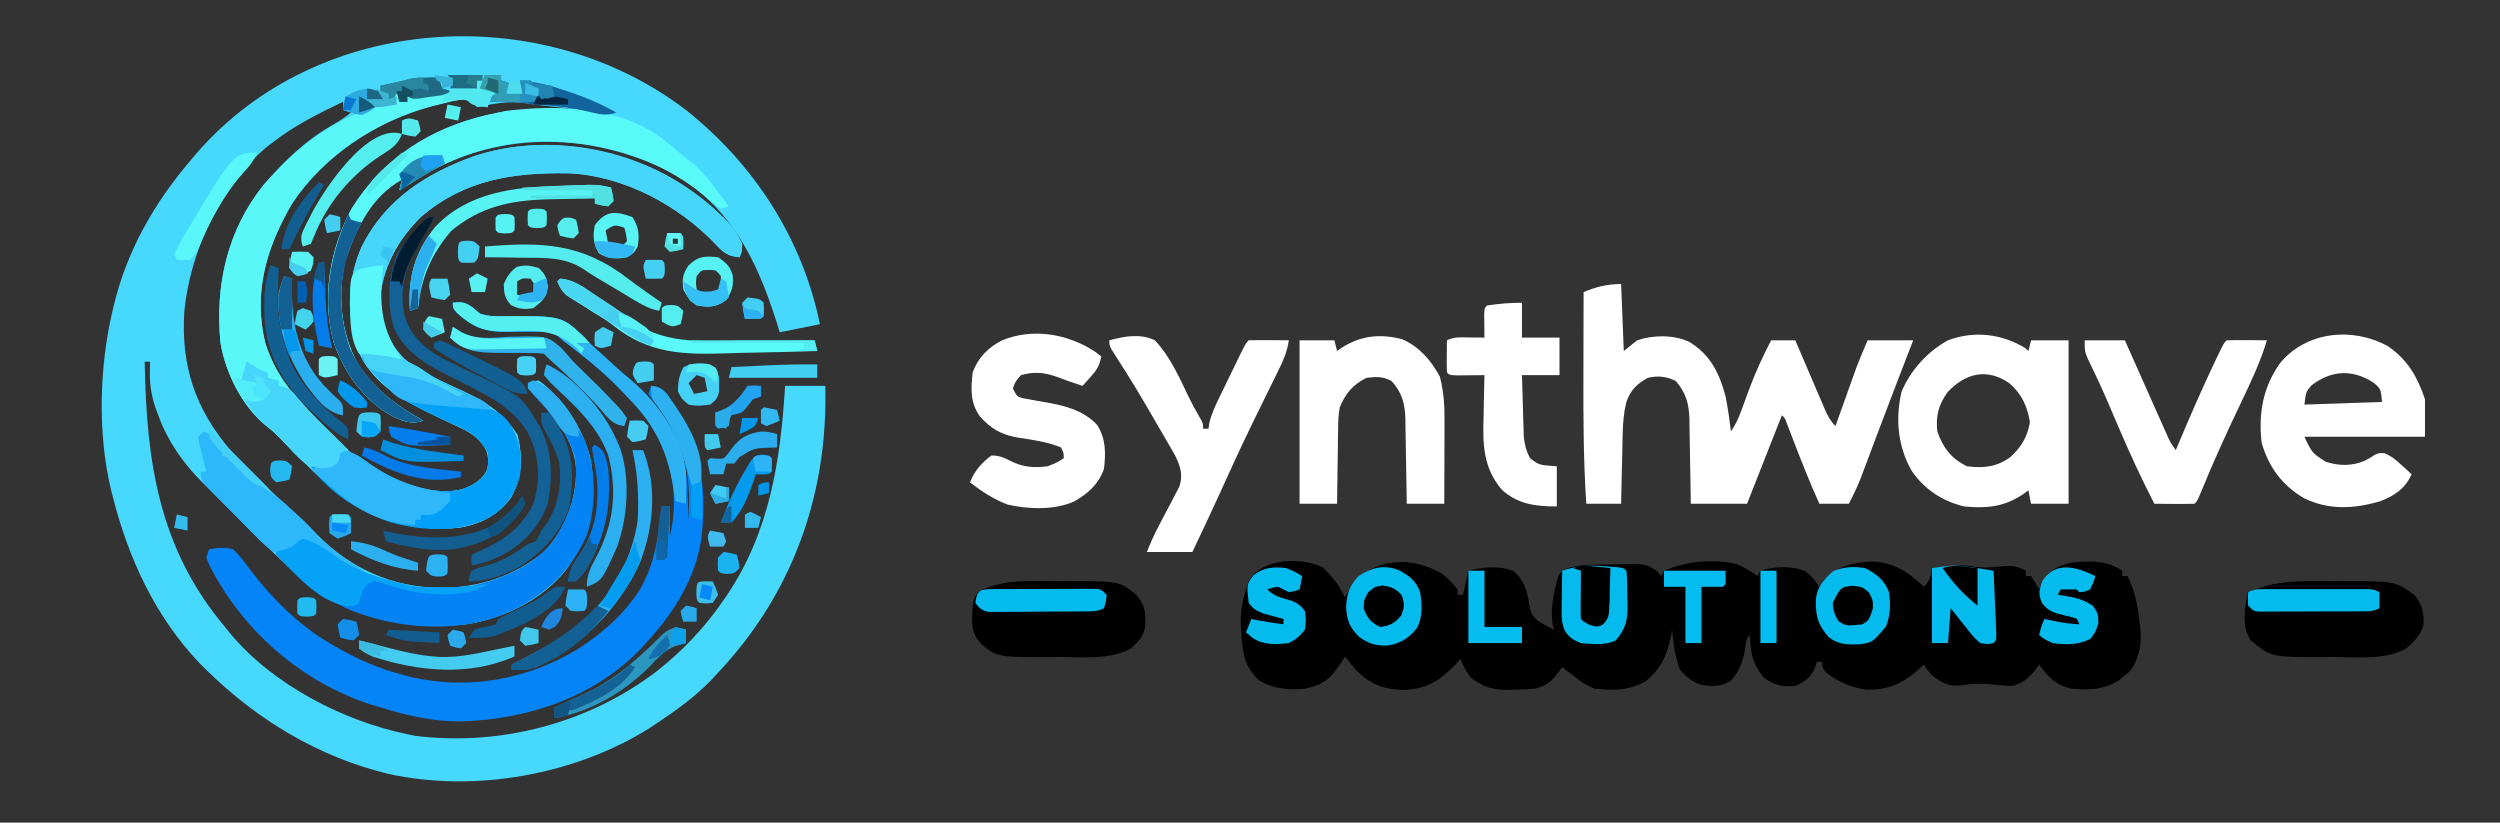 <?xml version="1.0" encoding="UTF-8"?>
<svg version="1.1" xmlns="http://www.w3.org/2000/svg" width="933" height="307">
<rect width="100%" height="100%" fill="#333333" stroke="none"/>
<path d="M0 0 C25.35 20.152 43.365 48.001 49.887 79.854 C44.937 80.844 39.987 81.834 34.887 82.854 C34.547 81.751 34.206 80.649 33.856 79.514 C25.985 54.632 15.861 34.409 -8.113 21.854 C-32.812 10.506 -58.865 8.274 -84.488 17.666 C-90.794 20.088 -96.483 23.139 -102.113 26.854 C-103.776 27.86 -105.442 28.861 -107.113 29.854 C-106.783 28.534 -106.453 27.214 -106.113 25.854 C-117.825 32.418 -123.064 44.033 -127.285 56.244 C-130.2 68.949 -128.909 83.155 -122.605 94.588 C-116.383 104.138 -107.987 110.412 -98.113 115.854 C-102.523 117.364 -105.242 116.124 -109.39 114.334 C-120.283 108.411 -127.408 98.266 -131.551 86.791 C-136.129 70.063 -133.053 51.769 -124.863 36.658 C-113.12 17.838 -95.539 6.759 -74.363 1.764 C-68.824 0.506 -63.532 -0.272 -57.84 -0.244 C-56.686 -0.241 -55.532 -0.238 -54.344 -0.234 C-53.154 -0.226 -51.964 -0.218 -50.738 -0.209 C-48.919 -0.202 -48.919 -0.202 -47.062 -0.195 C-44.079 -0.184 -41.096 -0.167 -38.113 -0.146 C-39.403 -0.279 -40.694 -0.412 -42.023 -0.549 C-43.741 -0.727 -45.458 -0.906 -47.176 -1.084 C-48.023 -1.171 -48.871 -1.258 -49.744 -1.348 C-53.496 -1.739 -57.215 -2.162 -60.945 -2.736 C-63.738 -3.098 -65.967 -3.144 -68.738 -2.771 C-69.497 -2.676 -70.257 -2.581 -71.039 -2.482 C-73.254 -2.159 -73.254 -2.159 -75.926 -1.396 C-76.647 -1.314 -77.369 -1.231 -78.113 -1.146 C-78.617 -1.674 -79.121 -2.201 -79.64 -2.744 C-83.738 -5.068 -87.472 -3.463 -91.863 -2.334 C-93.265 -1.985 -93.265 -1.985 -94.694 -1.628 C-115.686 3.944 -137.043 17.686 -148.185 36.681 C-157.034 52.646 -161.514 68.655 -157.113 86.854 C-150.81 107.263 -129.586 126.919 -110.926 136.854 C-102.337 140.719 -92.427 143.878 -83.039 141.279 C-78.919 139.647 -76.094 137.816 -74.113 133.854 C-73.692 130.151 -73.922 128.216 -75.676 124.893 C-78.504 121.367 -81.398 119.782 -85.426 117.979 C-86.862 117.292 -88.299 116.605 -89.734 115.916 C-90.826 115.402 -90.826 115.402 -91.941 114.877 C-104.248 109.079 -116.471 103.056 -122.394 89.936 C-126.862 76.993 -126.658 63.462 -121.113 50.854 C-112.244 33.212 -97.139 23.631 -79.168 17.115 C-55.851 9.448 -29.725 12.942 -8.113 23.854 C2.291 29.449 15.535 38.953 20.887 49.854 C20.762 52.854 20.762 52.854 19.887 54.854 C15.881 54.51 14.074 53.33 11.364 50.428 C-2.58 35.562 -23.582 24.283 -44.152 23.518 C-64.709 23.235 -82.523 25.859 -98.793 39.592 C-107.583 48.16 -113.397 58.728 -114.363 71.041 C-113.808 79.511 -111.226 86.829 -105.113 92.854 C-99.608 97.258 -93.444 100.202 -87.061 103.091 C-77.183 107.568 -69.029 111.75 -62.988 121.166 C-60.987 129.598 -61.136 137.034 -65.508 144.662 C-70.359 151.284 -77.123 154.558 -85.113 155.854 C-102.488 157.244 -117.91 153.243 -131.363 141.979 C-137.423 136.749 -143.054 131.058 -148.645 125.336 C-151.294 122.629 -153.86 120.054 -156.832 117.697 C-165.776 110.469 -171.974 98.023 -173.832 86.768 C-175.9 65.335 -171.328 44.792 -157.683 27.795 C-149.884 18.87 -142.257 11.308 -131.89 5.439 C-129.464 4.054 -127.3 2.584 -125.113 0.854 C-126.598 0.359 -126.598 0.359 -128.113 -0.146 C-128.113 -1.136 -128.113 -2.126 -128.113 -3.146 C-137.276 1.231 -146.052 5.595 -154.113 11.854 C-154.939 12.48 -155.766 13.106 -156.617 13.752 C-173.907 28.309 -185.293 53.039 -187.341 75.33 C-188.564 95.452 -183.241 111.489 -170.113 126.854 C-167.029 130.169 -163.839 133.364 -160.613 136.541 C-159.81 137.343 -159.007 138.146 -158.179 138.973 C-153.877 143.243 -149.481 147.33 -144.886 151.283 C-142.401 153.484 -140.143 155.879 -137.863 158.291 C-125.283 171.078 -109.799 177.982 -91.801 178.229 C-77.54 178.275 -64.313 173.836 -53.113 164.854 C-45.156 156.294 -40.993 145.502 -41.113 133.854 C-41.978 122.809 -48.866 114.696 -56.258 106.982 C-58.113 104.854 -58.113 104.854 -59.113 101.854 C-57.414 101.092 -57.414 101.092 -55.113 100.854 C-45.415 107.79 -38.235 119.25 -35.547 130.807 C-33.349 146.251 -35.652 159.239 -45.113 171.854 C-54.171 183.002 -68.108 189.622 -82.113 191.854 C-105.057 193.663 -125.561 190.186 -143.478 174.89 C-151.303 168.085 -158.616 160.723 -165.945 153.393 C-168.494 150.848 -171.059 148.319 -173.625 145.791 C-175.275 144.146 -176.925 142.5 -178.574 140.854 C-179.705 139.744 -179.705 139.744 -180.86 138.611 C-187.912 131.498 -193.569 123.435 -196.988 113.979 C-197.377 112.929 -197.767 111.88 -198.168 110.799 C-199.56 106.462 -200.243 102.594 -200.176 98.041 C-200.167 97.251 -200.157 96.461 -200.148 95.646 C-200.137 95.055 -200.125 94.463 -200.113 93.854 C-200.773 93.854 -201.433 93.854 -202.113 93.854 C-201.499 130.921 -196.894 163.552 -172.113 192.854 C-171.47 193.659 -170.827 194.465 -170.164 195.295 C-154.409 214.287 -128.029 227.948 -104.113 232.854 C-103.229 233.044 -102.344 233.235 -101.433 233.432 C-69.454 237.495 -36.297 228.777 -10.703 209.119 C-1.099 201.474 6.96 192.983 13.887 182.854 C14.273 182.294 14.66 181.734 15.058 181.157 C31.115 157.434 35.157 130.829 36.887 102.854 C41.837 102.854 46.787 102.854 51.887 102.854 C52.951 143.271 39.695 180.39 11.887 209.854 C11.202 210.602 10.518 211.351 9.813 212.123 C3.549 218.734 -3.554 223.845 -11.113 228.854 C-12.058 229.483 -13.003 230.112 -13.976 230.76 C-41.878 248.125 -78.976 254.721 -111.093 247.685 C-137.071 241.447 -160.188 227.507 -179.113 208.854 C-179.88 208.099 -180.647 207.345 -181.437 206.568 C-198.174 189.05 -208.284 167.101 -214.113 143.854 C-214.292 143.153 -214.472 142.452 -214.656 141.73 C-219.719 120.922 -219.07 95.633 -214.113 74.854 C-213.864 73.787 -213.864 73.787 -213.609 72.7 C-208.656 52.314 -198.665 34.79 -185.113 18.854 C-184.302 17.896 -183.491 16.938 -182.656 15.951 C-137.228 -36.361 -54.112 -41.413 0 0 Z " fill="#47D8FD" transform="translate(256.113,41.146)"/>
<path d="M0 0 C3.646 3.459 6.258 6.801 8.438 11.312 C8.706 10.781 8.974 10.25 9.25 9.703 C12.748 3.398 16.558 0.731 23.426 -1.266 C31.03 -2.86 37.682 -1.437 44.438 2.312 C46.829 4.176 48.486 5.95 50.438 8.312 C50.438 8.973 50.438 9.633 50.438 10.312 C51.097 10.312 51.758 10.312 52.438 10.312 C53.097 7.343 53.758 4.372 54.438 1.312 C60.017 -0.127 65.892 -0.683 71.312 1.438 C75.29 4.947 76.381 8.795 77.125 13.875 C77.686 16.814 78.076 17.992 80.34 20 C82.333 21.233 84.312 22.329 86.438 23.312 C86.159 22.353 86.159 22.353 85.875 21.375 C84.967 15.022 86.337 9.03 88.133 2.941 C90.313 0.22 93.143 -0.188 96.438 -0.688 C100.65 -1.008 104.839 -1.058 109.062 -1.062 C110.741 -1.099 110.741 -1.099 112.453 -1.137 C120.663 -1.166 120.663 -1.166 124.711 1.336 C125.281 1.988 125.85 2.64 126.438 3.312 C126.767 2.652 127.097 1.992 127.438 1.312 C135.717 -2.192 146.036 -3.355 154.777 -1.078 C157.557 0.074 159.936 1.645 162.438 3.312 C162.768 2.652 163.097 1.992 163.438 1.312 C168.799 -0.363 175.146 -0.684 180.312 1.562 C182.436 3.312 183.933 5.016 185.438 7.312 C185.891 6.57 186.345 5.827 186.812 5.062 C191.784 -0.145 198.026 -1.91 205.125 -2.125 C213.418 -1.763 218.575 1.806 224.438 7.312 C226.797 4.953 226.929 3.534 227.438 0.312 C238.96 -0.936 238.96 -0.936 243.562 -0.188 C246.941 0.248 249.303 0.176 252.625 -0.25 C256.467 -0.724 258.968 -0.654 262.438 1.312 C262.438 1.972 262.438 2.632 262.438 3.312 C263.098 3.312 263.757 3.312 264.438 3.312 C266.062 5.812 266.062 5.812 267.438 8.312 C267.747 7.405 268.056 6.497 268.375 5.562 C271.265 1.009 274.272 -0.383 279.438 -1.688 C286.311 -2.418 292.594 -2.695 298.438 1.312 C298.438 1.972 298.438 2.632 298.438 3.312 C299.098 3.312 299.757 3.312 300.438 3.312 C303.1 8.792 304.189 13.709 304.812 19.75 C304.973 20.961 304.973 20.961 305.137 22.197 C305.75 27.881 305.185 32.247 302.438 37.312 C300.789 39.336 300.789 39.336 299.062 40.688 C298.498 41.149 297.933 41.61 297.352 42.086 C291.585 45.781 286.105 45.916 279.438 45.312 C273.738 44.047 270.773 40.861 267.438 36.312 C266.901 37.076 266.365 37.839 265.812 38.625 C262.99 41.819 261.527 43.021 257.438 44.312 C254.182 44.226 250.995 43.916 247.758 43.559 C244.67 43.33 242.105 43.521 239.062 44 C233.909 44.654 231.561 43.426 227.438 40.312 C225.5 38.062 225.5 38.062 224.438 36.312 C223.819 36.91 223.819 36.91 223.188 37.52 C217.102 43.103 211.188 45.973 202.809 45.668 C197.22 44.83 192.196 42.736 187.812 39.188 C186.438 37.312 186.438 37.312 186.438 35.312 C185.778 35.312 185.118 35.312 184.438 35.312 C184.231 36.055 184.025 36.797 183.812 37.562 C181.933 41.322 180.235 42.517 176.438 44.312 C171.548 44.751 168.372 44.048 164.5 41 C161.579 37.194 160.235 34.351 159.812 29.562 C159.7 28.364 159.7 28.364 159.586 27.141 C159.537 26.537 159.488 25.934 159.438 25.312 C157.852 26.898 157.974 28.818 157.625 31 C156.737 35.565 155.56 38.744 152.438 42.312 C148.855 44.601 145.609 44.597 141.434 43.91 C137.88 42.846 135.905 41.015 133.438 38.312 C131.507 33.441 130.983 28.491 130.438 23.312 C130.308 24.148 130.308 24.148 130.176 25 C128.806 32.438 126.364 38.03 120.312 42.75 C114.246 46.047 108.21 46.041 101.438 45.312 C98.365 44.065 95.984 42.414 93.438 40.312 C92.612 39.714 91.787 39.116 90.938 38.5 C90.442 38.108 89.948 37.716 89.438 37.312 C88.355 38.736 88.355 38.736 87.25 40.188 C84.996 43.15 83.021 44.271 79.438 45.312 C76.598 45.553 73.899 45.683 71.062 45.688 C69.968 45.724 69.968 45.724 68.852 45.762 C63.26 45.792 60.009 44.559 55.438 41.312 C53.612 39.061 52.708 36.956 51.438 34.312 C50.941 34.855 50.445 35.398 49.934 35.957 C43.796 42.421 39.145 45.391 30.062 45.812 C22.728 45.619 17.736 43.624 12.555 38.422 C11.105 36.763 9.741 35.087 8.438 33.312 C7.571 34.674 7.571 34.674 6.688 36.062 C2.802 41.674 0.276 43.967 -6.562 45.312 C-12.635 45.935 -18.22 45.455 -23.562 42.312 C-29.043 37.335 -29.793 32.209 -30.25 25.125 C-30.31 24.395 -30.37 23.664 -30.432 22.912 C-30.775 17.602 -30.113 13.41 -28.562 8.312 C-28.28 7.381 -27.998 6.449 -27.707 5.488 C-22.955 -3.546 -8.071 -3.823 0 0 Z " fill="#000000" transform="translate(493.562,211.688)"/>
<path d="M0 0 C0.33 8.25 0.66 16.5 1 25 C2.65 23.68 4.3 22.36 6 21 C12.093 18.969 19.463 18.886 25.375 21.562 C33.294 26.294 36.693 33.293 39 42 C39.825 46.318 40.473 50.636 41 55 C42.737 52.395 43.709 50.363 44.77 47.465 C45.267 46.126 45.267 46.126 45.775 44.76 C46.457 42.906 47.136 41.052 47.814 39.197 C50.157 32.907 52.88 26.943 56 21 C58.97 21 61.94 21 65 21 C65.383 21.898 65.767 22.797 66.162 23.722 C67.584 27.053 69.013 30.381 70.444 33.708 C71.063 35.148 71.68 36.59 72.295 38.032 C73.179 40.104 74.069 42.173 74.961 44.242 C75.372 45.211 75.372 45.211 75.791 46.199 C76.965 48.908 77.892 50.892 80 53 C80.257 52.279 80.514 51.559 80.779 50.816 C81.954 47.522 83.133 44.23 84.312 40.938 C84.717 39.804 85.121 38.67 85.537 37.502 C85.933 36.397 86.33 35.291 86.738 34.152 C87.1 33.142 87.461 32.131 87.833 31.09 C89.119 27.686 90.567 24.345 92 21 C97.61 21 103.22 21 109 21 C108.406 22.54 107.811 24.081 107.199 25.668 C106.362 27.841 105.525 30.014 104.688 32.188 C104.244 33.338 103.8 34.489 103.344 35.675 C100.871 42.099 98.417 48.53 95.992 54.973 C95.746 55.625 95.5 56.277 95.247 56.949 C94.051 60.124 92.857 63.3 91.669 66.477 C91.233 67.635 90.797 68.792 90.348 69.984 C89.966 71.002 89.585 72.02 89.192 73.069 C87.945 76.135 86.517 79.059 85 82 C81.37 82 77.74 82 74 82 C70.383 74.055 67.223 65.97 64.092 57.824 C63.707 56.83 63.322 55.836 62.926 54.812 C62.579 53.911 62.233 53.01 61.876 52.082 C61.175 50.049 61.175 50.049 60 49 C55.71 59.89 51.42 70.78 47 82 C40.07 82 33.14 82 26 82 C25.944 77.99 25.944 77.99 25.887 73.898 C25.84 71.297 25.789 68.696 25.738 66.094 C25.704 64.292 25.676 62.49 25.654 60.688 C25.62 58.091 25.568 55.495 25.512 52.898 C25.505 52.098 25.499 51.298 25.492 50.473 C25.344 44.77 24.249 40.499 20.312 36.125 C16.832 34.432 13.721 34.155 10 35 C5.84 37.287 3.482 39.588 1.936 44.117 C0.96 48.167 0.654 51.982 0.586 56.121 C0.567 56.866 0.547 57.611 0.527 58.378 C0.468 60.731 0.421 63.084 0.375 65.438 C0.337 67.044 0.298 68.65 0.258 70.256 C0.162 74.17 0.078 78.085 0 82 C-4.29 82 -8.58 82 -13 82 C-14.068 65.756 -14.124 49.551 -14.069 33.277 C-14.058 29.85 -14.054 26.423 -14.049 22.996 C-14.038 16.331 -14.021 9.665 -14 3 C-9.316 1.047 -5.102 0 0 0 Z " fill="#FFFFFF" transform="translate(605,106)"/>
<path d="M0 0 C3.511 -0.401 4.72 -0.207 7.625 1.938 C8.801 2.958 8.801 2.958 10 4 C13.156 5.052 15.253 5.068 18.559 5 C40.592 4.894 40.592 4.894 48.473 12.324 C49.307 13.207 50.141 14.09 51 15 C52.031 15.954 53.072 16.898 54.121 17.832 C56.215 19.698 58.281 21.587 60.32 23.512 C62.394 25.438 64.48 27.235 66.688 29 C77.401 38.146 85.732 51.147 87.249 65.325 C87.414 67.717 87.531 70.105 87.625 72.5 C87.664 73.322 87.702 74.145 87.742 74.992 C87.835 76.994 87.919 78.997 88 81 C88.464 70.246 88.103 61.152 84 51 C83.549 49.88 83.549 49.88 83.09 48.738 C80.889 43.89 77.75 40.008 74.293 35.98 C73.866 35.327 73.44 34.673 73 34 C73.33 33.01 73.66 32.02 74 31 C76.939 31.327 77.919 31.912 79.965 34.117 C92.116 51.105 95.183 67.762 92.711 88.411 C90.259 103.155 82.861 115.037 73 126 C72.375 126.708 71.75 127.415 71.105 128.145 C53.426 147.015 28.691 155.327 3.432 156.24 C-7.208 156.338 -16.896 154.153 -27 151 C-28.039 150.7 -29.078 150.399 -30.148 150.09 C-56.074 141.721 -77.449 123.268 -90.125 99.375 C-91.32 97.023 -91.32 97.023 -92 95 C-91.67 94.01 -91.34 93.02 -91 92 C-87.419 91.375 -85.446 91.097 -82 92 C-79.553 94.261 -77.755 96.769 -75.777 99.449 C-67.912 109.893 -57.364 120.482 -46 127 C-45.177 127.484 -45.177 127.484 -44.338 127.978 C-35.873 132.918 -27.57 136.642 -18 139 C-17.181 139.224 -16.363 139.449 -15.52 139.68 C6.113 144.701 28.266 140.445 47 129 C54.595 124.018 61.558 118.331 67 111 C67.686 110.101 67.686 110.101 68.387 109.184 C75.131 99.483 76.693 87.467 78 76 C78.99 76 79.98 76 81 76 C81 79.63 81 83.26 81 87 C84.34 73.638 81.944 59.516 75.566 47.465 C72.602 42.801 68.848 38.94 65 35 C64.237 34.187 63.474 33.373 62.688 32.535 C56.023 25.597 48.651 19.791 41 14 C40.399 13.461 39.797 12.923 39.178 12.368 C36.311 10.567 34.421 10.69 31.055 10.77 C29.895 10.77 28.734 10.771 27.539 10.771 C25.119 10.799 22.7 10.845 20.281 10.912 C12.155 10.872 7.807 9.332 1.7 3.917 C0 2 0 2 0 0 Z " fill="#0484F6" transform="translate(169,113)"/>
<path d="M0 0 C14.459 11.787 14.459 11.787 18 19 C17.875 22 17.875 22 17 24 C12.994 23.657 11.187 22.476 8.477 19.574 C-5.467 4.708 -26.469 -6.57 -47.039 -7.336 C-67.596 -7.618 -85.41 -4.994 -101.68 8.738 C-110.47 17.306 -116.284 27.875 -117.25 40.188 C-116.695 48.657 -114.113 55.976 -108 62 C-102.495 66.404 -96.331 69.348 -89.948 72.237 C-80.07 76.714 -71.916 80.896 -65.875 90.312 C-63.874 98.744 -64.023 106.18 -68.395 113.809 C-73.246 120.431 -80.01 123.704 -88 125 C-106.025 126.442 -121.333 121.959 -135.125 110.312 C-138.149 107.729 -140.773 105.341 -143 102 C-142.093 102.021 -141.185 102.041 -140.25 102.062 C-137.573 102.011 -135.53 101.778 -133 101 C-132.67 99.35 -132.34 97.7 -132 96 C-127.881 96.549 -125.487 97.823 -122.188 100.312 C-112.151 107.551 -100.667 112.618 -88 111 C-84.045 109.905 -80.578 108.294 -78 105 C-76.567 102.134 -76.694 100.187 -77 97 C-79.781 91.729 -83.021 89.494 -88.312 87.125 C-89.749 86.439 -91.185 85.751 -92.621 85.062 C-93.349 84.72 -94.077 84.377 -94.828 84.023 C-107.135 78.225 -119.358 72.202 -125.281 59.082 C-129.749 46.139 -129.545 32.608 -124 20 C-115.131 2.359 -100.026 -7.222 -82.055 -13.738 C-54.953 -22.65 -22.722 -17.033 0 0 Z " fill="#46D6FB" transform="translate(259,72)"/>
<path d="M0 0 C0.495 0.495 0.495 0.495 1 1 C1.33 -0.32 1.66 -1.64 2 -3 C6.62 -3 11.24 -3 16 -3 C16 17.13 16 37.26 16 58 C11.38 58 6.76 58 2 58 C1.67 56.35 1.34 54.7 1 53 C-0.299 53.928 -0.299 53.928 -1.625 54.875 C-8.555 59.238 -14.943 59.804 -23 59 C-31.132 57.049 -37.856 52.63 -42.57 45.688 C-47.715 36.75 -48.713 26.315 -46.352 16.23 C-43.081 8.25 -36.589 1.1 -29 -3 C-19.255 -6.696 -8.803 -5.417 0 0 Z M-29.25 16.438 C-32.574 21.305 -33.603 25.072 -33 31 C-30.901 37.059 -27.837 41.081 -22 44 C-15.769 44.811 -10.924 44.324 -5.762 40.617 C-1.655 36.847 0.677 33.01 1.562 27.5 C0.618 21.623 -1.517 16.996 -6.062 13.062 C-14.385 7.219 -22.615 9.249 -29.25 16.438 Z " fill="#FFFFFF" transform="translate(756,130)"/>
<path d="M0 0 C7.308 5.021 11.032 11.486 13.797 19.781 C13.797 24.401 13.797 29.021 13.797 33.781 C-1.053 33.781 -15.903 33.781 -31.203 33.781 C-28.37 39.776 -28.37 39.776 -23.289 43.086 C-18.519 44.676 -13.595 44.77 -8.926 42.84 C-6.844 41.76 -6.844 41.76 -4.992 40.559 C-3.203 39.781 -3.203 39.781 -1.242 39.938 C1.332 41.003 2.997 42.464 5.047 44.344 C6.106 45.305 6.106 45.305 7.188 46.285 C7.984 47.026 7.984 47.026 8.797 47.781 C6.45 53.07 2.549 55.706 -2.723 57.766 C-12.345 60.684 -21.99 61.252 -31.203 56.781 C-39.436 52.06 -44.701 44.915 -47.203 35.781 C-48.334 24.804 -46.693 15.438 -40.328 6.344 C-30.511 -5.592 -13.18 -7.291 0 0 Z M-28.641 14.656 C-30.62 17.035 -30.62 17.035 -31.203 21.781 C-21.633 21.451 -12.063 21.121 -2.203 20.781 C-2.703 15.877 -2.703 15.877 -5.391 13.594 C-13.374 8.449 -21.207 8.938 -28.641 14.656 Z " fill="#FFFFFF" transform="translate(891.203,129.219)"/>
<path d="M0 0 C0.66 0 1.32 0 2 0 C2 0.66 2 1.32 2 2 C4.463 3.645 4.463 3.645 7 5 C6.34 5.33 5.68 5.66 5 6 C4.348 8.025 4.348 8.025 4 10 C-1.75 9.25 -1.75 9.25 -4 7 C-7.271 7.181 -10.448 8.102 -13.625 8.875 C-14.568 9.103 -15.512 9.332 -16.484 9.567 C-37.202 14.917 -57.072 28.072 -69 46 C-78.573 62.32 -83.563 79.13 -79 98 C-74.49 112.604 -64.147 122.129 -53.514 132.519 C-51.661 134.331 -49.828 136.163 -48 138 C-48.99 138.33 -49.98 138.66 -51 139 C-51.103 139.639 -51.206 140.279 -51.312 140.938 C-52 143 -52 143 -54.688 144.375 C-58.699 145.132 -60.282 144.649 -64 143 C-66.216 141.218 -68.129 139.206 -70.062 137.125 C-71.072 136.063 -72.083 135.003 -73.098 133.945 C-73.585 133.436 -74.073 132.927 -74.575 132.403 C-76.135 130.816 -76.135 130.816 -78.621 128.934 C-87.601 121.635 -93.847 109.253 -95.719 97.914 C-97.787 76.481 -93.214 55.939 -79.57 38.941 C-67.814 25.488 -56.048 16.239 -39 10 C-37.957 9.606 -36.914 9.211 -35.84 8.805 C-33 8 -33 8 -30 9 C-30.495 7.02 -30.495 7.02 -31 5 C-30.34 5 -29.68 5 -29 5 C-29 5.99 -29 6.98 -29 8 C-28.01 8 -27.02 8 -26 8 C-26 7.34 -26 6.68 -26 6 C-24.237 5.783 -24.237 5.783 -22.438 5.562 C-21.708 5.47 -20.978 5.377 -20.227 5.281 C-18.256 5.032 -16.285 4.796 -14.312 4.562 C-11.053 4.147 -11.053 4.147 -8.438 2.875 C-5.31 1.752 -3.19 2.258 0 3 C0 2.01 0 1.02 0 0 Z " fill="#59F7F8" transform="translate(178,30)"/>
<path d="M0 0 C6.258 2.71 10.888 8.033 14.012 13.996 C15.557 19.869 15.772 25.46 15.734 31.488 C15.733 32.345 15.732 33.203 15.73 34.086 C15.725 36.806 15.712 39.526 15.699 42.246 C15.694 44.098 15.69 45.949 15.686 47.801 C15.675 52.324 15.657 56.848 15.637 61.371 C11.017 61.371 6.397 61.371 1.637 61.371 C1.622 60.251 1.608 59.132 1.593 57.978 C1.534 53.807 1.457 49.636 1.374 45.465 C1.341 43.663 1.313 41.861 1.29 40.059 C1.257 37.462 1.204 34.866 1.148 32.27 C1.142 31.469 1.136 30.669 1.129 29.845 C0.98 24.136 -0.085 19.813 -4.113 15.496 C-7.416 13.845 -9.714 13.931 -13.363 14.371 C-18.444 16.862 -21.217 20.204 -23.363 25.371 C-23.911 28.233 -23.968 31.021 -23.973 33.93 C-23.989 34.719 -24.006 35.508 -24.023 36.321 C-24.071 38.817 -24.093 41.312 -24.113 43.809 C-24.141 45.511 -24.171 47.214 -24.203 48.916 C-24.277 53.068 -24.326 57.219 -24.363 61.371 C-28.983 61.371 -33.603 61.371 -38.363 61.371 C-38.363 41.241 -38.363 21.111 -38.363 0.371 C-34.073 0.371 -29.783 0.371 -25.363 0.371 C-25.033 1.691 -24.703 3.011 -24.363 4.371 C-23.864 4.01 -23.366 3.649 -22.852 3.277 C-15.64 -1.384 -8.332 -2.217 0 0 Z " fill="#FFFFFF" transform="translate(523.363,126.629)"/>
<path d="M0 0 C0.763 0.578 1.526 1.155 2.312 1.75 C1.72 5.142 0.545 6.961 -1.75 9.5 C-2.298 10.114 -2.846 10.727 -3.41 11.359 C-3.832 11.818 -4.253 12.277 -4.688 12.75 C-10.688 10.75 -10.688 10.75 -12.809 9.914 C-18.244 7.86 -22.016 7.186 -27.688 8.75 C-29.752 11.157 -29.752 11.157 -30.688 13.75 C-29.074 16.823 -29.074 16.823 -26.843 17.394 C-26.109 17.521 -25.374 17.647 -24.617 17.777 C-23.802 17.93 -22.988 18.083 -22.148 18.24 C-21.295 18.388 -20.442 18.535 -19.562 18.688 C-11.901 20.014 -4.776 21.504 0.75 27.312 C4.046 32.455 4.01 37.824 3.312 43.75 C1.229 49.543 -2.511 52.795 -7.723 55.84 C-14.942 59.184 -25.056 58.85 -32.715 57.031 C-37.947 55.032 -42.291 52.191 -46.688 48.75 C-45.095 44.608 -42.254 41.341 -38.688 38.75 C-35.373 38.665 -33.432 39.873 -30.438 41.312 C-26.222 43.177 -22.23 43.392 -17.688 42.75 C-14.234 41.403 -14.234 41.403 -11.688 39.75 C-11.719 37.782 -11.719 37.782 -12.688 35.75 C-17.853 33.633 -23.277 32.875 -28.766 32.07 C-34.9 31.04 -38.905 28.773 -43 24.125 C-46.643 18.998 -46.364 13.889 -45.688 7.75 C-43.577 2.091 -40.042 -1.466 -34.688 -4.25 C-23.176 -8.949 -10.228 -6.691 0 0 Z " fill="#FFFFFF" transform="translate(408.688,131.25)"/>
<path d="M0 0 C5.749 -1.503 11.445 -2.655 17 0 C22.656 5.998 26.11 13.805 29.631 21.18 C30.795 23.577 32.03 25.862 33.387 28.152 C35 31 35 31 35 33 C35.66 33 36.32 33 37 33 C37.105 32.306 37.21 31.612 37.318 30.897 C38.11 27.531 39.396 24.752 40.906 21.641 C41.191 21.051 41.476 20.461 41.769 19.853 C42.368 18.615 42.97 17.378 43.575 16.142 C44.503 14.245 45.422 12.344 46.34 10.441 C50.841 1.159 50.841 1.159 52 0 C54.53 -0.073 57.033 -0.092 59.562 -0.062 C60.629 -0.056 60.629 -0.056 61.717 -0.049 C63.478 -0.037 65.239 -0.019 67 0 C66.371 4.355 64.737 7.967 62.789 11.863 C62.465 12.524 62.141 13.184 61.807 13.865 C61.112 15.281 60.415 16.696 59.715 18.11 C57.872 21.834 56.05 25.567 54.227 29.301 C53.862 30.046 53.498 30.791 53.123 31.558 C48.642 40.75 44.425 50.059 40.201 59.371 C37.199 65.944 34.091 72.468 31 79 C25.39 79 19.78 79 14 79 C15.423 75.443 16.85 72.264 18.637 68.91 C19.131 67.961 19.625 67.011 20.135 66.033 C21.171 64.051 22.218 62.074 23.275 60.104 C23.766 59.153 24.256 58.202 24.762 57.223 C25.442 55.935 25.442 55.935 26.135 54.621 C27.593 50.203 26.529 47.114 24.576 43.002 C23.975 41.963 23.374 40.923 22.754 39.852 C22.427 39.281 22.1 38.711 21.763 38.123 C20.705 36.285 19.634 34.455 18.562 32.625 C17.833 31.364 17.105 30.103 16.377 28.842 C11.994 21.277 7.511 13.775 2.744 6.444 C0 2.195 0 2.195 0 0 Z " fill="#FFFFFF" transform="translate(414,127)"/>
<path d="M0 0 C9.25 3.562 14.919 13.546 19 22 C23.476 32.777 23.659 46.317 20.105 57.41 C13.995 71.724 3.094 81.342 -11.125 87.312 C-29.216 94.426 -50.872 92.707 -68.559 85.562 C-79.324 80.657 -88.841 73.489 -96 64 C-95.093 63.732 -94.185 63.464 -93.25 63.188 C-90.016 62.218 -90.016 62.218 -87.938 60.25 C-87.298 59.837 -86.659 59.425 -86 59 C-81.465 60.163 -77.481 62.937 -73.703 65.648 C-59.539 75.618 -39.876 79.486 -22.809 76.634 C-11.259 74.038 0.874 68.827 8.062 59.125 C13.908 49.624 17.359 39.689 15.438 28.438 C13.012 19.468 7.16 12.708 0.855 6.129 C-1 4 -1 4 -2 1 C-1.34 0.67 -0.68 0.34 0 0 Z " fill="#0483F5" transform="translate(199,142)"/>
<path d="M0 0 C2.308 1.837 4.582 3.707 6.823 5.626 C8.343 6.914 9.908 8.149 11.474 9.381 C14.731 12.254 17.208 15.296 19.775 18.775 C20.45 19.671 20.45 19.671 21.138 20.586 C22.232 22.04 23.317 23.501 24.4 24.963 C23.41 25.293 22.42 25.623 21.4 25.963 C19.123 24.338 19.123 24.338 16.463 21.963 C-2.694 5.849 -26.862 -0.656 -51.6 0.963 C-66.68 2.437 -80.972 7.63 -93.6 15.963 C-95.263 16.969 -96.929 17.97 -98.6 18.963 C-98.27 17.643 -97.94 16.323 -97.6 14.963 C-109.311 21.528 -114.551 33.142 -118.772 45.353 C-121.687 58.058 -120.396 72.264 -114.092 83.697 C-107.87 93.248 -99.474 99.521 -89.6 104.963 C-94.01 106.473 -96.729 105.233 -100.877 103.443 C-111.77 97.52 -118.895 87.375 -123.037 75.9 C-127.616 59.172 -124.54 40.878 -116.35 25.767 C-104.607 6.948 -87.026 -4.131 -65.85 -9.127 C-64.434 -9.435 -63.018 -9.739 -61.6 -10.037 C-60.663 -10.241 -59.726 -10.445 -58.76 -10.655 C-39.15 -13.03 -16.213 -12.408 0 0 Z " fill="#59F8F9" transform="translate(247.6,52.037)"/>
<path d="M0 0 C4.95 0 9.9 0 15 0 C15.505 1.135 16.009 2.271 16.529 3.441 C18.401 7.652 20.277 11.861 22.153 16.071 C22.965 17.893 23.776 19.715 24.586 21.538 C25.75 24.158 26.918 26.777 28.086 29.395 C28.447 30.21 28.809 31.026 29.181 31.866 C29.692 33.007 29.692 33.007 30.212 34.171 C30.51 34.84 30.808 35.508 31.114 36.197 C32.079 38.261 32.079 38.261 34 41 C34.226 40.463 34.451 39.927 34.683 39.374 C38.949 29.25 43.296 19.179 48 9.25 C48.385 8.435 48.771 7.62 49.168 6.78 C51.866 1.134 51.866 1.134 53 0 C55.53 -0.073 58.033 -0.092 60.562 -0.062 C61.629 -0.056 61.629 -0.056 62.717 -0.049 C64.478 -0.037 66.239 -0.019 68 0 C65.687 7.789 62.317 14.968 58.818 22.274 C53.354 33.69 48.093 45.145 43.32 56.871 C42 60 42 60 41 61 C38.467 61.073 35.969 61.092 33.438 61.062 C31.467 61.046 31.467 61.046 29.457 61.029 C28.316 61.019 27.175 61.01 26 61 C21.099 51.455 16.637 41.807 12.438 31.938 C11.355 29.404 10.27 26.872 9.184 24.34 C8.922 23.727 8.66 23.114 8.391 22.483 C6.101 17.152 3.624 11.926 1.086 6.709 C0 4 0 4 0 0 Z " fill="#FFFFFF" transform="translate(778,127)"/>
<path d="M0 0 C1.907 -0.006 1.907 -0.006 3.854 -0.012 C23.456 0.009 23.456 0.009 30.562 5.125 C33.441 8.467 34.21 11.628 34.051 16.062 C33.135 19.93 30.535 22.603 27.562 25.125 C19.618 29.604 8.956 28.308 0.125 28.312 C-1.763 28.331 -1.763 28.331 -3.689 28.35 C-22.856 28.38 -22.856 28.38 -30.438 22.125 C-33.683 17.257 -32.84 11.642 -31.938 6 C-31.773 5.381 -31.608 4.763 -31.438 4.125 C-30.108 3.636 -28.774 3.159 -27.438 2.688 C-26.695 2.421 -25.953 2.154 -25.188 1.879 C-16.94 -0.382 -8.483 -0.026 0 0 Z " fill="#000000" transform="translate(870.438,216.875)"/>
<path d="M0 0 C1.836 -0.006 1.836 -0.006 3.709 -0.012 C22.923 0.009 22.923 0.009 29.062 5.125 C32.437 8.911 32.633 11.711 32.48 16.648 C31.784 20.773 30.178 22.356 27.062 25.125 C19.397 29.475 8.751 28.308 0.25 28.312 C-0.957 28.325 -2.164 28.337 -3.408 28.35 C-22.653 28.381 -22.653 28.381 -28.562 23.625 C-32.371 19.616 -32.174 16.945 -32.074 11.602 C-31.904 8.525 -31.775 6.651 -29.938 4.125 C-20.989 -0.949 -9.912 -0.031 0 0 Z " fill="#000000" transform="translate(394.938,216.875)"/>
<path d="M0 0 C0 4.29 0 8.58 0 13 C4.62 13 9.24 13 14 13 C14 17.62 14 22.24 14 27 C9.38 27 4.76 27 0 27 C0.114 31.23 0.241 35.458 0.375 39.688 C0.406 40.886 0.437 42.084 0.469 43.318 C0.507 44.475 0.546 45.632 0.586 46.824 C0.633 48.419 0.633 48.419 0.681 50.046 C1.01 53.092 1.591 55.284 3 58 C6.386 60.569 6.386 60.569 13 61 C13 65.95 13 70.9 13 76 C5.2 76 -1.736 75.209 -7.662 69.601 C-14.704 61.173 -14.629 52.264 -14.312 41.875 C-14.287 40.427 -14.265 38.979 -14.244 37.531 C-14.19 34.02 -14.104 30.51 -14 27 C-15.39 27.017 -15.39 27.017 -16.809 27.035 C-18.006 27.044 -19.204 27.053 -20.438 27.062 C-21.632 27.074 -22.827 27.086 -24.059 27.098 C-27 27 -27 27 -28 26 C-28.072 23.98 -28.084 21.958 -28.062 19.938 C-28.053 18.833 -28.044 17.728 -28.035 16.59 C-28.024 15.735 -28.012 14.881 -28 14 C-25.235 12.618 -22.954 12.905 -19.875 12.938 C-18.779 12.947 -17.684 12.956 -16.555 12.965 C-15.712 12.976 -14.869 12.988 -14 13 C-14.012 12.218 -14.023 11.435 -14.035 10.629 C-14.044 9.617 -14.053 8.605 -14.062 7.562 C-14.074 6.553 -14.086 5.544 -14.098 4.504 C-14 2 -14 2 -13 1 C-8.533 0.33 -4.54 0 0 0 Z " fill="#FFFFFF" transform="translate(568,113)"/>
<path d="M0 0 C4.625 0.463 9.247 0.941 13.867 1.453 C16.955 1.794 20.034 2.085 23.133 2.297 C29.094 2.838 33.092 3.271 37.25 7.812 C42.206 14.416 42.954 20.934 42 29 C40.068 35.425 36.832 40.128 31.211 43.816 C19.788 49.932 6.374 49.287 -5.887 46.023 C-17.205 42.303 -29.246 35.132 -36 25 C-35.093 25.021 -34.185 25.041 -33.25 25.062 C-30.573 25.011 -28.53 24.778 -26 24 C-25.67 22.35 -25.34 20.7 -25 19 C-20.881 19.549 -18.487 20.823 -15.188 23.312 C-5.151 30.551 6.333 35.618 19 34 C22.955 32.905 26.422 31.294 29 28 C30.433 25.134 30.306 23.187 30 20 C27.085 14.429 23.872 12.419 18.375 9.938 C16.945 9.259 15.516 8.581 14.086 7.902 C13.391 7.58 12.696 7.257 11.979 6.925 C9.293 5.669 6.646 4.338 4 3 C3.216 2.608 2.433 2.216 1.625 1.812 C1.089 1.544 0.552 1.276 0 1 C0 0.67 0 0.34 0 0 Z " fill="#02A0F8" transform="translate(152,149)"/>
<path d="M0 0 C3.825 1.451 5.191 3.382 7 7 C7 7.66 7 8.32 7 9 C7.557 9.227 8.114 9.454 8.688 9.688 C11.647 11.367 13.624 13.568 16 16 C18.688 18.352 21.222 20.556 24.328 22.328 C27.454 24.284 30.072 26.615 32.75 29.125 C33.277 29.611 33.803 30.096 34.346 30.597 C37.506 33.532 40.524 36.565 43.5 39.688 C48.405 44.692 54.078 48.322 60 52 C59.01 52.495 59.01 52.495 58 53 C55.645 51.707 55.645 51.707 52.812 49.812 C51.828 49.168 50.843 48.523 49.828 47.859 C48.895 47.246 47.962 46.632 47 46 C41.939 42.776 41.939 42.776 36 42 C35.381 42.495 34.763 42.99 34.125 43.5 C31.142 45.605 29.61 45.503 26 45 C23.571 43.131 21.611 41.384 19.508 39.199 C18.917 38.607 18.326 38.015 17.717 37.405 C16.475 36.153 15.24 34.895 14.012 33.629 C12.126 31.689 10.218 29.774 8.305 27.861 C7.1 26.642 5.897 25.421 4.695 24.199 C4.124 23.624 3.552 23.049 2.963 22.456 C-1 18.348 -1 18.348 -1 15 C-0.34 15 0.32 15 1 15 C0.691 13.783 0.381 12.566 0.062 11.312 C-0.117 10.584 -0.296 9.856 -0.48 9.105 C-0.891 7.442 -1.318 5.783 -1.75 4.125 C-1.833 3.424 -1.915 2.723 -2 2 C-1.34 1.34 -0.68 0.68 0 0 Z " fill="#2EB8FC" transform="translate(76,161)"/>
<path d="M0 0 C0.66 0 1.32 0 2 0 C0.534 3.084 -1.171 5.992 -2.92 8.923 C-8.562 18.47 -11.222 25.808 -9 37 C-6.642 44.446 -1.628 48.994 5.097 52.713 C8.732 54.54 12.387 56.317 16.062 58.062 C34.412 66.806 34.412 66.806 39.75 75.438 C40.322 76.344 40.895 77.25 41.484 78.184 C46.182 86.913 46.351 97.4 44.383 107.016 C41.207 115.954 35.151 122.192 26.812 126.5 C23.213 128.198 19.932 129.367 16 130 C16 128.68 16 127.36 16 126 C16.929 125.588 17.859 125.175 18.816 124.75 C27.919 120.559 34.016 116.57 38.875 107.5 C41.903 98.08 41.37 89.164 36.875 80.25 C31.721 72.036 24.065 67.593 15.562 63.375 C13.772 62.467 11.981 61.558 10.191 60.648 C9.325 60.209 8.46 59.769 7.567 59.316 C-1.166 54.839 -8.551 50.743 -12.938 41.5 C-15.657 32.9 -15.299 21.465 -11.484 13.324 C-8.296 8.332 -4.171 4.171 0 0 Z " fill="#136196" transform="translate(160,81)"/>
<path d="M0 0 C4.119 0.549 6.513 1.823 9.812 4.312 C19.38 11.213 29.251 14.695 41 16 C41 16.99 41 17.98 41 19 C36.122 23.878 36.122 23.878 32.125 24.312 C31.424 24.209 30.723 24.106 30 24 C30 24.66 30 25.32 30 26 C29.34 26 28.68 26 28 26 C28 26.66 28 27.32 28 28 C16.16 27.408 6.822 22.747 -2 15 C-2.843 14.265 -3.686 13.53 -4.555 12.773 C-6.719 10.865 -8.866 8.942 -11 7 C-7.687 6.143 -4.38 5.538 -1 5 C-0.67 3.35 -0.34 1.7 0 0 Z " fill="#2EB7FA" transform="translate(127,168)"/>
<path d="M0 0 C0.723 0.048 1.446 0.097 2.191 0.146 C7.476 0.538 7.476 0.538 8.625 1.688 C8.932 4.907 8.903 8.142 8.938 11.375 C8.967 12.274 8.996 13.173 9.025 14.1 C9.081 19.958 8.512 23.224 4.625 27.688 C0.702 29.649 -4.088 29.034 -8.375 28.688 C-11.438 27.437 -12.775 26.668 -14.484 23.876 C-15.498 21.385 -15.605 19.603 -15.57 16.922 C-15.564 16.032 -15.557 15.143 -15.551 14.227 C-15.534 13.306 -15.517 12.386 -15.5 11.438 C-15.491 10.502 -15.482 9.566 -15.473 8.602 C-15.449 6.297 -15.416 3.992 -15.375 1.688 C-9.974 -0.163 -5.661 -0.485 0 0 Z " fill="#05BBEE" transform="translate(598.375,211.312)"/>
<path d="M0 0 C4.025 2.084 6.564 4.012 8.105 8.273 C8.806 12.883 9.114 17.194 7.039 21.473 C4.065 25.338 0.938 27.372 -3.883 28.18 C-8.14 28.378 -11.233 27.506 -14.664 24.961 C-18.211 21.505 -19.324 18.659 -19.52 13.711 C-19.228 8.876 -18.311 5.87 -14.895 2.273 C-10.158 -0.884 -5.491 -2.106 0 0 Z " fill="#05BBEE" transform="translate(521.895,212.727)"/>
<path d="M0 0 C4.383 2.191 7.201 4.402 9 9 C9.545 13.583 9.587 17.578 7.812 21.875 C2.848 27.695 2.848 27.695 -1.559 28.422 C-6.155 28.646 -9.854 28.7 -13.562 25.75 C-17.732 21.046 -18.453 17.662 -18.316 11.473 C-17.713 6.759 -15.308 4.121 -11.812 1.125 C-7.799 -0.48 -4.263 -0.677 0 0 Z " fill="#05BBEE" transform="translate(696,212)"/>
<path d="M0 0 C2 1 2 1 5 3 C5.99 3.33 6.98 3.66 8 4 C8 4.66 8 5.32 8 6 C9.32 6.33 10.64 6.66 12 7 C12 7.66 12 8.32 12 9 C12.895 9.143 12.895 9.143 13.809 9.289 C16.498 10.162 17.31 11.179 19.062 13.375 C23.697 18.932 28.853 23.924 34 29 C35.334 30.332 36.668 31.665 38 33 C37.01 33.33 36.02 33.66 35 34 C34.897 34.639 34.794 35.279 34.688 35.938 C34 38 34 38 31.312 39.375 C27.301 40.132 25.718 39.649 22 38 C19.784 36.218 17.871 34.206 15.938 32.125 C14.928 31.063 13.917 30.003 12.902 28.945 C12.416 28.437 11.929 27.93 11.428 27.406 C9.857 25.81 9.857 25.81 7.336 23.883 C5.006 22.005 3.424 20.174 1.688 17.75 C0.92 16.69 0.92 16.69 0.137 15.609 C-0.426 14.813 -0.426 14.813 -1 14 C-0.01 14 0.98 14 2 14 C4.603 13.68 4.603 13.68 7 13 C7.33 12.34 7.66 11.68 8 11 C7.34 10.34 6.68 9.68 6 9 C5.34 8.01 4.68 7.02 4 6 C4 6.66 4 7.32 4 8 C1.03 7.505 1.03 7.505 -2 7 C-1.34 4.69 -0.68 2.38 0 0 Z " fill="#46D6FB" transform="translate(92,135)"/>
<path d="M0 0 C1.193 0.135 1.193 0.135 2.41 0.273 C5.263 0.67 8.098 1.147 10.938 1.625 C11.133 5.937 11.318 10.25 11.5 14.562 C11.556 15.794 11.612 17.026 11.67 18.295 C11.718 19.465 11.767 20.635 11.816 21.84 C11.864 22.924 11.911 24.008 11.959 25.125 C11.938 27.625 11.938 27.625 10.938 28.625 C8.738 29.094 8.738 29.094 5.938 28.625 C3.685 26.712 1.936 24.451 0.125 22.125 C-0.377 21.505 -0.879 20.885 -1.396 20.246 C-2.632 18.716 -3.849 17.172 -5.062 15.625 C-5.393 19.915 -5.723 24.205 -6.062 28.625 C-8.043 28.625 -10.023 28.625 -12.062 28.625 C-12.062 19.385 -12.062 10.145 -12.062 0.625 C-4.173 -0.502 -4.173 -0.502 0 0 Z " fill="#05BAED" transform="translate(733.062,211.375)"/>
<path d="M0 0 C3.511 -0.401 4.72 -0.207 7.625 1.938 C8.801 2.958 8.801 2.958 10 4 C13.156 5.052 15.253 5.068 18.559 5 C40.592 4.894 40.592 4.894 48.473 12.324 C49.724 13.649 49.724 13.649 51 15 C52.031 15.954 53.072 16.898 54.121 17.832 C56.215 19.698 58.281 21.587 60.32 23.512 C62.394 25.438 64.48 27.235 66.688 29 C76.407 37.298 85.582 49.958 87 63 C87.139 67.007 87.12 70.993 87 75 C85.02 74.505 85.02 74.505 83 74 C82.853 72.912 82.706 71.824 82.555 70.703 C80.374 55.894 75.652 45.756 65 35 C64.238 34.189 63.476 33.378 62.691 32.543 C56.031 25.598 48.653 19.792 41 14 C40.399 13.461 39.797 12.923 39.178 12.368 C36.311 10.567 34.421 10.69 31.055 10.77 C29.895 10.77 28.734 10.771 27.539 10.771 C25.119 10.799 22.7 10.845 20.281 10.912 C12.155 10.872 7.807 9.332 1.7 3.917 C0 2 0 2 0 0 Z " fill="#2DB3F4" transform="translate(169,113)"/>
<path d="M0 0 C4.535 1.163 8.519 3.937 12.297 6.648 C20.3 12.281 28.621 14.679 38 17 C39.216 17.309 39.216 17.309 40.457 17.625 C44.243 18.183 47.991 18.144 51.812 18.125 C52.581 18.129 53.35 18.133 54.143 18.137 C59.179 18.128 64.014 17.716 69 17 C61.262 22.158 48.518 21.171 39.611 19.571 C36.314 18.765 33.148 17.776 29.934 16.68 C27.087 15.766 27.087 15.766 24.672 16.691 C22.172 18.648 21.826 21.012 21 24 C20 25 20 25 17.254 25.234 C6.753 24.478 -2.896 13.16 -10 6 C-10 5.67 -10 5.34 -10 5 C-9.092 4.732 -8.185 4.464 -7.25 4.188 C-4.016 3.218 -4.016 3.218 -1.938 1.25 C-1.298 0.838 -0.659 0.425 0 0 Z " fill="#06A2F8" transform="translate(113,201)"/>
<path d="M0 0 C5.1 0.317 8.714 3.166 12.812 5.938 C14.957 7.368 17.104 8.785 19.282 10.164 C21.356 11.565 23.192 12.976 25.105 14.57 C37.89 24.583 51.913 23.349 67.5 23.125 C70.173 23.117 72.846 23.126 75.52 23.133 C82.014 23.141 88.506 23.093 95 23 C95.495 24.98 95.495 24.98 96 27 C88.489 27.258 80.978 27.452 73.464 27.57 C69.972 27.627 66.483 27.703 62.993 27.83 C46.177 28.423 33.203 28.186 19.682 17.327 C17.441 15.559 15.049 14.113 12.594 12.66 C11.228 11.796 9.863 10.93 8.5 10.062 C7.787 9.621 7.074 9.179 6.34 8.725 C5.661 8.291 4.981 7.857 4.281 7.41 C3.694 7.04 3.107 6.67 2.502 6.289 C0.69 4.734 -0.065 3.176 -1 1 C-0.67 0.67 -0.34 0.34 0 0 Z " fill="#5AFAFB" transform="translate(209,104)"/>
<path d="M0 0 C0.625 2.375 0.625 2.375 1 5 C0.34 5.66 -0.32 6.32 -1 7 C-3.625 6.625 -3.625 6.625 -6 6 C-6 5.34 -6 4.68 -6 4 C-9.911 4.07 -13.821 4.158 -17.731 4.262 C-19.699 4.311 -21.668 4.346 -23.637 4.381 C-37.585 4.77 -48.903 7.191 -59.75 16.312 C-67.109 25.102 -70.762 33.612 -72 45 C-73.485 45.495 -73.485 45.495 -75 46 C-75.873 33.978 -73.362 24.175 -65.645 14.738 C-53.169 1.551 -35.813 -0.188 -18.625 -0.688 C-17.381 -0.735 -16.137 -0.782 -14.855 -0.83 C-4.859 -1.158 -4.859 -1.158 0 0 Z " fill="#57F2F3" transform="translate(228,70)"/>
<path d="M0 0 C1.32 0 2.64 0 4 0 C9.354 13.545 7.967 28.656 2.816 42.086 C-5.145 59.271 -18.761 73.151 -36 81 C-39.186 81.791 -41.699 82 -45 82 C-45 81.34 -45 80.68 -45 80 C-43.877 79.432 -42.754 78.863 -41.598 78.277 C-33.521 74.134 -25.792 70.113 -19 64 C-18.415 63.506 -17.83 63.013 -17.227 62.504 C-7.03 53.253 0.189 39.589 2 26 C2.429 17.112 2.02 8.673 0 0 Z " fill="#2CB0F1" transform="translate(236,168)"/>
<path d="M0 0 C-0.75 2.438 -0.75 2.438 -2 5 C-4.062 5.875 -4.062 5.875 -6 6 C-6.33 5.67 -6.66 5.34 -7 5 C-9 4.959 -11 4.957 -13 5 C-13.33 5.66 -13.66 6.32 -14 7 C-13.336 7.086 -12.672 7.173 -11.988 7.262 C-7.575 7.964 -4.544 8.627 -0.812 11.188 C1 14 1 14 1.125 17.562 C0 21 0 21 -1.875 23.438 C-6.534 25.767 -10.887 25.667 -16 25 C-19.188 23.5 -19.188 23.5 -21 22 C-20.494 19.831 -20 18 -19 16 C-18.299 16.144 -17.598 16.289 -16.875 16.438 C-11.477 17.571 -11.477 17.571 -6 18 C-6.819 15.777 -6.819 15.777 -9.18 15.254 C-10.971 14.794 -12.763 14.336 -14.555 13.879 C-17.141 12.949 -18.302 12.128 -20 10 C-21.283 6.61 -21.093 5.25 -19.812 1.812 C-14.909 -5.796 -7.022 -3.44 0 0 Z " fill="#05BAEC" transform="translate(782,215)"/>
<path d="M0 0 C3.5 1.5 3.5 1.5 6 3 C5.67 4.65 5.34 6.3 5 8 C3.25 8.625 3.25 8.625 1 9 C-0.333 8.333 -1.667 7.667 -3 7 C-5.197 7.298 -5.197 7.298 -7 8 C-4.356 10.644 -1.727 11.102 1.809 12.121 C4.22 13.088 5.422 13.946 7 16 C7.438 19.438 7.438 19.438 7 23 C5.133 25.365 3.679 26.66 1 28 C-3.904 28.538 -8.416 28.849 -12.625 26 C-13.409 25.34 -14.193 24.68 -15 24 C-14.34 22.35 -13.68 20.7 -13 19 C-11.979 19.217 -11.979 19.217 -10.938 19.438 C-7.637 20.069 -4.329 20.543 -1 21 C-1 20.34 -1 19.68 -1 19 C-1.687 18.818 -2.374 18.636 -3.082 18.449 C-3.983 18.198 -4.884 17.946 -5.812 17.688 C-6.706 17.444 -7.599 17.2 -8.52 16.949 C-11.118 15.955 -12.363 15.232 -14 13 C-14.777 6.01 -14.777 6.01 -12.125 2.562 C-8.214 -0.313 -4.753 -0.528 0 0 Z " fill="#05BAED" transform="translate(480,212)"/>
<path d="M0 0 C1.341 -0.005 1.341 -0.005 2.71 -0.01 C3.678 -0.008 4.646 -0.006 5.643 -0.003 C6.634 -0.004 7.625 -0.005 8.646 -0.006 C10.745 -0.007 12.843 -0.005 14.941 -0.001 C18.161 0.004 21.38 -0.001 24.6 -0.007 C26.635 -0.007 28.67 -0.005 30.705 -0.003 C32.157 -0.006 32.157 -0.006 33.638 -0.01 C34.532 -0.006 35.426 -0.003 36.348 0 C37.137 0.001 37.926 0.002 38.738 0.002 C40.674 0.129 40.674 0.129 42.674 1.129 C42.674 3.109 42.674 5.089 42.674 7.129 C40.337 8.298 38.95 8.262 36.348 8.275 C35.453 8.281 34.559 8.287 33.638 8.294 C32.67 8.295 31.702 8.296 30.705 8.297 C29.714 8.301 28.723 8.304 27.701 8.307 C25.603 8.313 23.505 8.315 21.407 8.315 C18.187 8.317 14.968 8.335 11.748 8.354 C9.713 8.357 7.678 8.359 5.643 8.36 C4.191 8.371 4.191 8.371 2.71 8.382 C1.816 8.379 0.921 8.375 0 8.372 C-0.789 8.374 -1.578 8.375 -2.391 8.377 C-4.326 8.129 -4.326 8.129 -6.326 6.129 C-6.451 3.504 -6.451 3.504 -6.326 1.129 C-3.986 -0.041 -2.607 0.003 0 0 Z " fill="#05BBEE" transform="translate(845.326,219.871)"/>
<path d="M0 0 C1.342 -0.01 1.342 -0.01 2.71 -0.019 C3.683 -0.02 4.656 -0.022 5.658 -0.023 C6.651 -0.026 7.644 -0.029 8.667 -0.033 C10.771 -0.038 12.875 -0.04 14.979 -0.04 C18.208 -0.042 21.436 -0.06 24.664 -0.079 C26.704 -0.082 28.744 -0.084 30.783 -0.085 C32.24 -0.096 32.24 -0.096 33.725 -0.107 C34.623 -0.104 35.521 -0.101 36.445 -0.098 C37.237 -0.099 38.029 -0.101 38.845 -0.102 C40.787 0.145 40.787 0.145 42.787 2.145 C42.537 4.708 42.537 4.708 41.787 7.145 C39.503 8.287 38.199 8.283 35.661 8.306 C34.384 8.321 34.384 8.321 33.082 8.336 C31.7 8.342 31.7 8.342 30.291 8.348 C29.347 8.354 28.402 8.36 27.429 8.366 C25.429 8.375 23.43 8.382 21.43 8.385 C18.366 8.395 15.302 8.426 12.239 8.458 C10.298 8.464 8.357 8.47 6.416 8.473 C5.497 8.486 4.579 8.498 3.632 8.511 C2.778 8.508 1.924 8.505 1.043 8.502 C-0.083 8.507 -0.083 8.507 -1.233 8.513 C-3.761 8.043 -4.677 7.175 -6.213 5.145 C-5.663 0.474 -4.433 0.021 0 0 Z " fill="#05BBEE" transform="translate(370.213,219.855)"/>
<path d="M0 0 C10.465 4.677 21.522 17.642 26 28 C26.331 28.701 26.663 29.402 27.004 30.125 C31.401 41.483 30.361 56.918 26.273 68.152 C20.652 80.722 20.652 80.722 15 83 C15 78.539 16.327 75.986 18.375 72.188 C24.931 59.969 26.521 47.452 23 34 C20.194 26.045 14.605 19.478 8.621 13.68 C8.026 13.102 7.431 12.525 6.818 11.93 C5.618 10.78 4.405 9.641 3.18 8.517 C1.5 6.918 1.5 6.918 -1 4 C-0.656 1.818 -0.656 1.818 0 0 Z " fill="#2CAFF0" transform="translate(204,136)"/>
<path d="M0 0 C9.229 0.567 16.219 1.342 23.863 6.926 C28.792 10.185 34.16 12.475 39.54 14.891 C40.331 15.252 41.122 15.613 41.938 15.984 C42.648 16.301 43.358 16.618 44.09 16.944 C46.106 18.058 47.459 19.301 49 21 C45.395 20.717 41.791 20.422 38.188 20.125 C37.183 20.046 36.178 19.968 35.143 19.887 C15.065 18.208 15.065 18.208 9.625 12.75 C8.815 11.949 8.006 11.149 7.172 10.324 C6.455 9.557 5.738 8.79 5 8 C4.428 7.388 3.855 6.775 3.266 6.145 C0 2.429 0 2.429 0 0 Z " fill="#2EB7FA" transform="translate(135,132)"/>
<path d="M0 0 C-0.107 1.111 -0.214 2.222 -0.324 3.367 C-1.388 15.845 -0.396 24.534 7 35 C5.271 35.054 3.542 35.093 1.812 35.125 C0.85 35.148 -0.113 35.171 -1.105 35.195 C-4.218 34.985 -6.271 34.511 -9 33 C-12.491 27.555 -12.272 20.389 -12.312 14.125 C-12.318 13.388 -12.324 12.65 -12.329 11.89 C-12.234 4.772 -12.234 4.772 -10 2 C-7.871 1.172 -7.871 1.172 -5.438 0.75 C-4.632 0.6 -3.826 0.451 -2.996 0.297 C-1 0 -1 0 0 0 Z " fill="#59F7F9" transform="translate(143,99)"/>
<path d="M0 0 C0.33 0.66 0.66 1.32 1 2 C3.025 2.652 3.025 2.652 5 3 C4.662 3.713 4.325 4.426 3.977 5.16 C3.531 6.118 3.085 7.076 2.625 8.062 C1.964 9.472 1.964 9.472 1.289 10.91 C-3.8 23.108 -3.83 37.715 0.68 50.141 C6.445 62.627 16.175 70.482 28 77 C23.59 78.51 20.871 77.27 16.723 75.48 C5.83 69.557 -1.295 59.412 -5.438 47.938 C-9.88 31.706 -6.768 15.106 0 0 Z " fill="#136094" transform="translate(130,80)"/>
<path d="M0 0 C1.584 1 1.584 1 3.199 2.02 C8.968 4.908 14.537 4.06 20.812 3.688 C34.997 3.319 34.997 3.319 40.188 7.562 C41.841 9.331 43.439 11.15 45 13 C46.252 14.254 47.518 15.496 48.793 16.727 C52.604 20.415 56.361 24.141 60 28 C60.525 28.556 61.05 29.113 61.591 29.686 C63.008 31.27 63.008 31.27 65 34 C64.67 34.99 64.34 35.98 64 37 C59.598 36.563 57.842 33.91 55.062 30.688 C49.138 23.962 42.64 18.005 36 12 C35.34 11.34 34.68 10.68 34 10 C31.201 9.71 31.201 9.71 27.926 9.762 C26.088 9.738 26.088 9.738 24.213 9.713 C21.632 9.696 19.051 9.691 16.471 9.697 C8.981 9.576 4.541 9.225 -1 4 C-0.67 2.68 -0.34 1.36 0 0 Z " fill="#30B3EB" transform="translate(169,122)"/>
<path d="M0 0 C0.99 0 1.98 0 3 0 C4.535 2.012 4.535 2.012 6.062 4.688 C6.569 5.558 7.076 6.428 7.598 7.324 C12.174 16.055 12.161 25.601 10.418 35.207 C7.374 44.923 0.01 52.457 -8.531 57.75 C-14.371 60.707 -20.428 63 -27 63 C-26.844 61.117 -26.844 61.117 -26 59 C-23.594 57.945 -23.594 57.945 -20.5 57.125 C-15.231 55.549 -11.255 53.517 -6.84 50.27 C-5 49 -5 49 -2 48 C-0.991 46.234 -0.991 46.234 0 44 C0.639 43.154 1.279 42.309 1.938 41.438 C6.403 34.756 7.699 26.716 6.727 18.844 C5.594 14.412 3.521 10.594 1.277 6.629 C0 4 0 4 0 0 Z " fill="#136094" transform="translate(202,154)"/>
<path d="M0 0 C21.1 -1.759 36.103 -1.394 53.55 12.11 C57.59 15.227 61.806 18.096 66 21 C65.505 22.485 65.505 22.485 65 24 C61.593 23.342 59.077 22.018 56.113 20.234 C55.174 19.674 54.235 19.113 53.268 18.535 C51.805 17.652 51.805 17.652 50.312 16.75 C47.441 15.027 44.568 13.307 41.68 11.612 C40.034 10.622 38.41 9.589 36.834 8.491 C29.887 3.915 22.471 4.219 14.438 4.188 C13.033 4.164 11.629 4.139 10.225 4.111 C6.816 4.053 3.409 4.016 0 4 C0 2.68 0 1.36 0 0 Z " fill="#55ECEE" transform="translate(181,92)"/>
<path d="M0 0 C0.99 0.33 1.98 0.66 3 1 C2.979 1.604 2.958 2.207 2.937 2.829 C2.29 19.353 2.29 19.353 7 35 C7.351 35.78 7.701 36.56 8.062 37.363 C12.501 46.286 19.768 53.379 27.566 59.43 C29 61 29 61 29 65 C24.243 62.826 20.811 59.522 17 56 C16.238 55.304 15.476 54.608 14.691 53.891 C4.818 44.5 -1.63 33.237 -2.312 19.379 C-2.463 12.536 -2.56 6.462 0 0 Z " fill="#125F92" transform="translate(101,99)"/>
<path d="M0 0 C7.59 0 15.18 0 23 0 C23 1.65 23 3.3 23 5 C22.67 5.33 22.34 5.66 22 6 C19.36 6 16.72 6 14 6 C14 12.93 14 19.86 14 27 C12.02 27 10.04 27 8 27 C8 20.07 8 13.14 8 6 C5.36 6 2.72 6 0 6 C0 4.02 0 2.04 0 0 Z " fill="#06BDF1" transform="translate(621,213)"/>
<path d="M0 0 C0 1.65 0 3.3 0 5 C-0.866 5.186 -0.866 5.186 -1.75 5.375 C-6.807 6.78 -9.38 9.284 -12.938 13.125 C-22.433 22.958 -35.409 30.661 -49 33 C-49 31.68 -49 30.36 -49 29 C-48.466 28.759 -47.933 28.518 -47.383 28.269 C-44.917 27.148 -42.459 26.011 -40 24.875 C-39.161 24.496 -38.322 24.117 -37.457 23.727 C-29.543 20.046 -23.183 15.248 -16.75 9.375 C-15.94 8.64 -15.131 7.905 -14.297 7.148 C-12.78 5.73 -11.29 4.283 -9.828 2.809 C-6.589 -0.396 -4.402 -1.572 0 0 Z " fill="#2B96C0" transform="translate(256,235)"/>
<path d="M0 0 C1.98 0 3.96 0 6 0 C6 0.66 6 1.32 6 2 C6.99 2.33 7.98 2.66 9 3 C8.67 4.32 8.34 5.64 8 7 C9.65 6.67 11.3 6.34 13 6 C13 4.68 13 3.36 13 2 C18.954 2.567 24.226 3.81 29.875 5.75 C30.659 6.014 31.442 6.279 32.25 6.551 C38.086 8.569 43.621 10.946 49 14 C45.197 15.395 42.425 14.581 38.562 13.625 C32.622 12.264 26.908 11.544 20.832 11.184 C18 11 18 11 14.25 10.438 C10.148 9.885 6.132 9.916 2 10 C2.33 9.01 2.66 8.02 3 7 C0.525 6.01 0.525 6.01 -2 5 C-1.34 3.35 -0.68 1.7 0 0 Z " fill="#11649D" transform="translate(181,28)"/>
<path d="M0 0 C1.98 0 3.96 0 6 0 C6 6.93 6 13.86 6 21 C10.62 21 15.24 21 20 21 C20 22.98 20 24.96 20 27 C13.4 27 6.8 27 0 27 C0 18.09 0 9.18 0 0 Z " fill="#06BDF1" transform="translate(548,213)"/>
<path d="M0 0 C0.99 0.33 1.98 0.66 3 1 C2.965 2 2.965 2 2.93 3.02 C2.658 16.887 5.143 29.955 14.625 40.562 C16.62 42.635 18.594 44.65 20.773 46.527 C22 48 22 48 22 52 C15.633 50.955 11.771 45.339 8.066 40.445 C1.244 30.322 -3.053 18.344 -2 6 C-1 2.5 -1 2.5 0 0 Z " fill="#2BAEEE" transform="translate(106,103)"/>
<path d="M0 0 C1.073 0.268 2.145 0.536 3.25 0.812 C4.341 1.083 4.341 1.083 5.453 1.359 C7.278 1.819 9.101 2.289 10.922 2.766 C16.63 4.243 22.12 5.518 28 6 C28.636 6.053 29.271 6.106 29.926 6.16 C37.744 6.499 45.387 4.563 53 3 C54.667 2.666 56.333 2.333 58 2 C58 3.32 58 4.64 58 6 C41.043 13.461 22.219 11.636 5 6 C2.039 4.555 2.039 4.555 0 3 C0 2.01 0 1.02 0 0 Z " fill="#43CCF0" transform="translate(134,239)"/>
<path d="M0 0 C-1.523 4.273 -4.325 5.756 -8.062 8.125 C-19.044 15.406 -27.854 25.783 -32.75 38.125 C-33.163 39.074 -33.575 40.023 -34 41 C-35.485 41.495 -35.485 41.495 -37 42 C-38.227 38.319 -37.337 36.984 -35.701 33.605 C-35.346 32.911 -34.991 32.216 -34.625 31.5 C-34.261 30.785 -33.898 30.069 -33.523 29.332 C-28.74 20.238 -12.523 -4.174 0 0 Z " fill="#55EEEF" transform="translate(150,50)"/>
<path d="M0 0 C0.994 0.102 1.988 0.204 3.012 0.309 C3.771 0.392 4.53 0.476 5.312 0.562 C5.261 3.668 5.166 6.771 5.062 9.875 C5.041 11.197 5.041 11.197 5.02 12.545 C4.773 19.035 4.773 19.035 2.434 21.715 C0.312 22.562 0.312 22.562 -2.375 21.812 C-4.688 20.562 -4.688 20.562 -5.688 19.562 C-5.774 18.22 -5.795 16.873 -5.785 15.527 C-5.78 14.314 -5.78 14.314 -5.775 13.076 C-5.767 12.226 -5.759 11.376 -5.75 10.5 C-5.745 9.646 -5.741 8.792 -5.736 7.912 C-5.725 5.796 -5.707 3.679 -5.688 1.562 C-6.678 1.232 -7.668 0.902 -8.688 0.562 C-5.376 -0.541 -3.44 -0.364 0 0 Z " fill="#000000" transform="translate(595.688,211.438)"/>
<path d="M0 0 C3.511 -0.401 4.72 -0.207 7.625 1.938 C8.801 2.958 8.801 2.958 10 4 C13.156 5.052 15.253 5.068 18.559 5 C40.612 4.911 40.612 4.911 49.289 13.066 C49.854 13.704 50.418 14.343 51 15 C49.333 15 47.667 15 46 15 C46.99 15.66 47.98 16.32 49 17 C48.67 17.66 48.34 18.32 48 19 C47.519 18.434 47.038 17.868 46.543 17.285 C39.301 10.452 33.082 10.421 23.438 10.5 C21.699 10.576 21.699 10.576 19.925 10.653 C11.88 10.808 7.764 9.287 1.715 3.928 C0 2 0 2 0 0 Z " fill="#56EFF0" transform="translate(169,113)"/>
<path d="M0 0 C2.92 1.988 4.611 3.431 5.48 6.938 C5.755 10.861 5.22 12.671 3 16 C-1.156 18.77 -3.067 18.705 -8 18 C-10.431 16.13 -11.641 14.719 -13 12 C-13.43 8.128 -13.317 6.475 -11.125 3.188 C-7.584 -0.458 -5.022 -0.511 0 0 Z M-8 7 C-8.333 9.5 -8.333 9.5 -8 12 C-7.34 12.66 -6.68 13.32 -6 14 C-2.174 13.812 -2.174 13.812 1 12 C1.25 9.542 1.25 9.542 1 7 C-0.827 4.751 -0.827 4.751 -3.5 4.75 C-6.173 4.751 -6.173 4.751 -8 7 Z " fill="#56F1F3" transform="translate(268,96)"/>
<path d="M0 0 C-1.333 2.955 -2.811 4.997 -5.062 7.312 C-12.431 15.558 -17.793 25.773 -22.027 35.926 C-23 38 -23 38 -25 40 C-27.625 40.125 -27.625 40.125 -30 40 C-30.33 39.34 -30.66 38.68 -31 38 C-30.001 35.818 -28.954 33.817 -27.75 31.75 C-27.391 31.13 -27.032 30.511 -26.662 29.872 C-8.845 0 -8.845 0 0 0 Z " fill="#59F7F9" transform="translate(96,57)"/>
<path d="M0 0 C1 3 1 3 0.102 4.832 C-6.753 14.026 -14.686 18.29 -26 20 C-34.732 20.825 -42.584 19.28 -51 17 C-51.33 15.68 -51.66 14.36 -52 13 C-51.426 13.144 -50.853 13.289 -50.262 13.438 C-36.413 16.464 -21.676 17.063 -9 10 C-5.004 7.094 -2.59 4.22 0 0 Z " fill="#125E91" transform="translate(195,185)"/>
<path d="M0 0 C3.96 2.64 4.011 4.407 5 9 C6.245 23.617 3.741 35.434 -4.219 47.953 C-6.151 50.174 -7.123 50.672 -10 51 C-9.45 47.162 -8.43 44.847 -6.125 41.75 C1.267 31.096 2.13 18.975 -0.062 6.5 C-0.26 5.479 -0.457 4.458 -0.66 3.406 C-0.772 2.612 -0.884 1.818 -1 1 C-0.67 0.67 -0.34 0.34 0 0 Z " fill="#047EEC" transform="translate(222,166)"/>
<path d="M0 0 C5.165 0.304 8.906 3.269 13.062 6.062 C13.808 6.557 14.554 7.051 15.322 7.561 C16.833 8.563 18.341 9.568 19.848 10.575 C21.798 11.867 23.765 13.124 25.746 14.367 C26.82 15.05 27.894 15.734 29 16.438 C29.949 17.034 30.898 17.631 31.875 18.246 C34.184 20.152 34.691 21.071 35 24 C30.88 24 30.101 23.74 26.84 21.621 C26.051 21.115 25.262 20.609 24.449 20.088 C23.62 19.543 22.791 18.999 21.938 18.438 C20.229 17.332 18.521 16.226 16.812 15.121 C15.988 14.583 15.162 14.046 14.312 13.492 C12.35 12.225 10.374 10.993 8.375 9.785 C6.921 8.902 6.921 8.902 5.438 8 C4.611 7.505 3.785 7.01 2.934 6.5 C0.804 4.848 -0.011 3.481 -1 1 C-0.67 0.67 -0.34 0.34 0 0 Z " fill="#49D6F1" transform="translate(209,104)"/>
<path d="M0 0 C2.462 3.693 2.673 6.714 2 11 C0.5 13.5 0.5 13.5 -2 15 C-6.021 15.791 -8.964 15.622 -12.5 13.5 C-14.608 9.986 -14.829 6.999 -14 3 C-9.852 -2.579 -6.21 -2.258 0 0 Z M-10 5 C-9.67 6.65 -9.34 8.3 -9 10 C-6.603 10.68 -6.603 10.68 -4 11 C-3.34 10.34 -2.68 9.68 -2 9 C-2.32 6.397 -2.32 6.397 -3 4 C-6.486 2.798 -6.68 2.787 -10 5 Z " fill="#57F3F5" transform="translate(236,81)"/>
<path d="M0 0 C2.939 0.327 3.919 0.912 5.965 3.117 C12.401 12.116 20.051 23.42 18.625 35.062 C18.316 36.022 18.316 36.022 18 37 C17.01 37 16.02 37 15 37 C14.758 36.094 14.515 35.188 14.266 34.254 C11.345 23.639 8.141 15.068 1.391 6.262 C0 4 0 4 0 0 Z " fill="#2CB0F0" transform="translate(243,144)"/>
<path d="M0 0 C3.305 0.551 4.724 1.055 7 3.5 C8.251 6.668 8.194 8.009 6.938 11.188 C4.447 14.16 2.837 14.963 -1 15.5 C-4.494 13.637 -5.715 12.288 -7.062 8.562 C-7 5.5 -7 5.5 -5.438 2.625 C-3 0.5 -3 0.5 0 0 Z " fill="#000000" transform="translate(516,218.5)"/>
<path d="M0 0 C3.688 0.375 3.688 0.375 6.188 2.5 C7.688 5.375 7.688 5.375 7.625 8.5 C6.201 12.867 6.201 12.867 3.688 14.375 C-2.3 15.016 -2.3 15.016 -5.188 13.188 C-6.667 10.805 -7.178 9.191 -7.312 6.375 C-4.372 0.495 -4.372 0.495 0 0 Z " fill="#000000" transform="translate(691.312,218.625)"/>
<path d="M0 0 C1.32 0.66 2.64 1.32 4 2 C-3.568 11.78 -14.01 20.374 -26 24 C-29.32 24.121 -29.32 24.121 -32 24 C-32 23.34 -32 22.68 -32 22 C-30.877 21.432 -29.754 20.863 -28.598 20.277 C-17.722 14.697 -8.477 8.912 0 0 Z " fill="#126094" transform="translate(223,226)"/>
<path d="M0 0 C1.98 0 3.96 0 6 0 C6 8.91 6 17.82 6 27 C4.02 27 2.04 27 0 27 C0 18.09 0 9.18 0 0 Z " fill="#06BDF1" transform="translate(657,213)"/>
<path d="M0 0 C2.484 2.236 2.939 3.642 3.5 6.938 C2.818 11.114 1.37 12.509 -2 15 C-5.409 15.557 -7.215 15.382 -10.312 13.875 C-12.663 11.263 -12.93 9.489 -13 6 C-11.764 3.137 -10.668 1.507 -8.188 -0.375 C-5.095 -1.259 -3.068 -0.914 0 0 Z M-8 5 C-8 6.65 -8 8.3 -8 10 C-5.525 10.495 -5.525 10.495 -3 11 C-2.34 9.68 -1.68 8.36 -1 7 C-1.66 6.01 -2.32 5.02 -3 4 C-5.925 3.776 -5.925 3.776 -8 5 Z " fill="#55EDF0" transform="translate(201,100)"/>
<path d="M0 0 C2.207 1.588 2.902 2.468 3.398 5.156 C3.391 5.93 3.383 6.703 3.375 7.5 C3.383 8.273 3.39 9.047 3.398 9.844 C2.902 12.531 2.198 13.405 0 15 C-3.096 15.393 -5.043 15.623 -8 15 C-10.562 12.938 -10.562 12.938 -12 10 C-11.94 6.532 -11.61 4.112 -9.938 1.062 C-6.834 -0.64 -3.445 -0.708 0 0 Z M-5 4 C-5.99 4.99 -6.98 5.98 -8 7 C-7.34 8.32 -6.68 9.64 -6 11 C-4.35 10.67 -2.7 10.34 -1 10 C-1.33 8.35 -1.66 6.7 -2 5 C-2.99 4.67 -3.98 4.34 -5 4 Z " fill="#45D1F5" transform="translate(265,136)"/>
<path d="M0 0 C-3.39 8.228 -12.735 12.783 -20.531 16.035 C-21.346 16.354 -22.161 16.672 -23 17 C-24.073 17.433 -25.145 17.866 -26.25 18.312 C-29.568 19.142 -32.594 19.136 -36 19 C-34 16 -34 16 -32.09 15.34 C-31.38 15.207 -30.669 15.074 -29.938 14.938 C-27.825 14.574 -27.825 14.574 -26 14 C-25.67 13.34 -25.34 12.68 -25 12 C-21.729 10.275 -18.42 8.679 -15.078 7.098 C-11.797 5.511 -9.077 4.063 -6.234 1.742 C-4 0 -4 0 0 0 Z " fill="#125D8F" transform="translate(211,219)"/>
<path d="M0 0 C1.781 0.602 1.781 0.602 3.93 1.625 C5.115 2.185 5.115 2.185 6.324 2.757 C7.587 3.372 7.587 3.372 8.875 4 C10.156 4.618 10.156 4.618 11.463 5.249 C30.996 14.781 30.996 14.781 33 20 C28.826 20 27.446 19.445 23.859 17.551 C22.376 16.773 22.376 16.773 20.863 15.979 C19.836 15.429 18.809 14.879 17.75 14.312 C16.738 13.782 15.726 13.252 14.684 12.705 C8.976 9.688 3.335 6.644 -2 3 C-2 2.34 -2 1.68 -2 1 C-1.34 0.67 -0.68 0.34 0 0 Z " fill="#125F93" transform="translate(164,127)"/>
<path d="M0 0 C0 1.65 0 3.3 0 5 C-10.89 5 -21.78 5 -33 5 C-32.67 3.68 -32.34 2.36 -32 1 C-28.542 0.829 -25.083 0.664 -21.625 0.5 C-20.177 0.428 -20.177 0.428 -18.699 0.355 C-12.461 0.062 -6.245 -0.062 0 0 Z " fill="#43CEF3" transform="translate(305,136)"/>
<path d="M0 0 C2.34 0.371 2.34 0.371 3.34 1.371 C3.465 3.871 3.465 3.871 3.34 6.371 C2.34 7.371 2.34 7.371 -0.223 7.434 C-1.429 7.403 -1.429 7.403 -2.66 7.371 C-2.887 8.155 -3.114 8.939 -3.348 9.746 C-5.315 15.179 -7.527 21.238 -11.66 25.371 C-12.98 25.371 -14.3 25.371 -15.66 25.371 C-15.012 23.697 -14.339 22.033 -13.66 20.371 C-13.404 19.728 -13.147 19.085 -12.883 18.422 C-10.975 13.861 -8.742 9.564 -6.223 5.309 C-5.667 4.369 -5.111 3.429 -4.539 2.461 C-2.66 0.371 -2.66 0.371 0 0 Z " fill="#049AED" transform="translate(284.66,169.629)"/>
<path d="M0 0 C0.799 0.009 1.598 0.018 2.422 0.027 C3.025 0.039 3.628 0.051 4.25 0.062 C4.353 0.702 4.456 1.341 4.562 2 C4.903 3.021 4.903 3.021 5.25 4.062 C6.24 4.393 7.23 4.723 8.25 5.062 C6.375 6.937 3.335 6.795 0.812 7.188 C-0.949 7.47 -0.949 7.47 -2.746 7.758 C-5.75 8.062 -5.75 8.062 -7.75 7.062 C-7.75 7.723 -7.75 8.383 -7.75 9.062 C-8.74 9.062 -9.73 9.062 -10.75 9.062 C-10.75 8.072 -10.75 7.082 -10.75 6.062 C-11.41 6.062 -12.07 6.062 -12.75 6.062 C-12.75 6.723 -12.75 7.383 -12.75 8.062 C-13.41 8.062 -14.07 8.062 -14.75 8.062 C-14.75 7.402 -14.75 6.742 -14.75 6.062 C-15.74 5.732 -16.73 5.402 -17.75 5.062 C-17.75 4.402 -17.75 3.743 -17.75 3.062 C-17.147 2.93 -16.543 2.797 -15.922 2.66 C-15.123 2.484 -14.323 2.307 -13.5 2.125 C-12.711 1.951 -11.922 1.777 -11.109 1.598 C-9.648 1.266 -8.193 0.906 -6.75 0.5 C-4.447 -0.004 -2.355 -0.035 0 0 Z " fill="#206E85" transform="translate(159.75,28.938)"/>
<path d="M0 0 C0 1.65 0 3.3 0 5 C-1.104 5.021 -1.104 5.021 -2.23 5.043 C-8.663 5.257 -8.663 5.257 -14 8.562 C-14.66 9.367 -15.32 10.171 -16 11 C-16.99 11 -17.98 11 -19 11 C-19.33 12.32 -19.66 13.64 -20 15 C-21.65 15 -23.3 15 -25 15 C-25.382 13.344 -25.714 11.675 -26 10 C-25.67 9.67 -25.34 9.34 -25 9 C-24.221 9.059 -23.443 9.119 -22.641 9.18 C-19.916 9.283 -19.916 9.283 -18.297 7.32 C-17.786 6.596 -17.276 5.871 -16.75 5.125 C-13.531 1.145 -11.103 -0.082 -6.113 -0.941 C-3.885 -1.003 -2.125 -0.648 0 0 Z " fill="#2CAEEE" transform="translate(290,162)"/>
<path d="M0 0 C1.042 0.655 2.083 1.31 3.156 1.984 C9.064 4.938 15.039 4.435 21.5 4.25 C23.306 4.223 23.306 4.223 25.148 4.195 C28.1 4.148 31.049 4.083 34 4 C34.495 5.98 34.495 5.98 35 8 C30.677 8.099 26.354 8.172 22.03 8.22 C20.561 8.24 19.091 8.267 17.622 8.302 C15.504 8.351 13.388 8.373 11.27 8.391 C9.997 8.412 8.724 8.433 7.413 8.454 C3.459 7.928 1.832 6.735 -1 4 C-0.67 2.68 -0.34 1.36 0 0 Z " fill="#58F4F6" transform="translate(169,122)"/>
<path d="M0 0 C9.404 0.578 16.553 1.437 24.383 7.113 C27.211 9.152 30.116 10.792 33.188 12.438 C34.109 12.931 35.031 13.425 35.98 13.934 C36.647 14.286 37.313 14.637 38 15 C37.34 15.33 36.68 15.66 36 16 C34.282 15.142 32.6 14.211 30.938 13.25 C24.367 9.814 18.073 8.678 10.785 7.641 C4.796 6.627 4.796 6.627 2 5 C0.688 2.375 0.688 2.375 0 0 Z " fill="#45D3F8" transform="translate(135,132)"/>
<path d="M0 0 C3.182 0.649 5.593 1.834 8.438 3.375 C17.016 7.418 26.676 7.957 36 9 C36 9.66 36 10.32 36 11 C22.621 14.345 10.632 9.373 -1 3 C-0.67 2.01 -0.34 1.02 0 0 Z " fill="#047BE8" transform="translate(136,167)"/>
<path d="M0 0 C1.98 0 3.96 0 6 0 C6 0.66 6 1.32 6 2 C6.99 2.33 7.98 2.66 9 3 C8.67 4.32 8.34 5.64 8 7 C9.65 6.67 11.3 6.34 13 6 C13 4.68 13 3.36 13 2 C14.32 2 15.64 2 17 2 C19.25 4.5 19.25 4.5 21 7 C20.012 8.488 20.012 8.488 18 10 C15.189 10.217 12.612 10.283 9.812 10.188 C8.688 10.167 8.688 10.167 7.541 10.146 C5.694 10.111 3.847 10.057 2 10 C2.33 9.01 2.66 8.02 3 7 C0.525 6.01 0.525 6.01 -2 5 C-1.34 3.35 -0.68 1.7 0 0 Z " fill="#319EB8" transform="translate(181,28)"/>
<path d="M0 0 C0.66 0 1.32 0 2 0 C2.02 0.614 2.04 1.228 2.06 1.861 C2.157 4.699 2.266 7.537 2.375 10.375 C2.406 11.341 2.437 12.306 2.469 13.301 C2.727 19.708 3.541 25.755 5 32 C3.35 31.67 1.7 31.34 0 31 C-2.336 20.778 -3.81 9.994 0 0 Z " fill="#047CE9" transform="translate(119,98)"/>
<path d="M0 0 C7.445 2.817 13.741 10.934 17 18 C17 18.99 17 19.98 17 21 C13.555 20.731 12.302 20.342 9.973 17.707 C9.342 16.752 8.712 15.797 8.062 14.812 C5.727 11.401 3.5 8.288 0.5 5.438 C-0.325 4.633 -1.15 3.829 -2 3 C-2 2.34 -2 1.68 -2 1 C-1.34 0.67 -0.68 0.34 0 0 Z " fill="#2CB0F1" transform="translate(199,142)"/>
<path d="M0 0 C2.382 0.278 2.382 0.278 4.812 0.562 C4.812 5.183 4.812 9.803 4.812 14.562 C-0.427 10.371 -4.369 6.073 -8.188 0.562 C-4.987 -0.504 -3.302 -0.386 0 0 Z " fill="#000000" transform="translate(733.188,211.438)"/>
<path d="M0 0 C1.856 0.65 1.856 0.65 3.75 1.312 C12.263 3.904 21.205 4.806 30 6 C30 6.66 30 7.32 30 8 C8.277 8.766 8.277 8.766 -1 4 C-0.67 2.68 -0.34 1.36 0 0 Z " fill="#018FDE" transform="translate(143,164)"/>
<path d="M0 0 C0.99 0.99 1.98 1.98 3 3 C1.918 5.747 0.8 8.409 -0.5 11.062 C-2.708 16.105 -3.245 21.588 -4 27 C-4.99 27.33 -5.98 27.66 -7 28 C-7.778 17.284 -6 9 0 0 Z " fill="#2CAFEF" transform="translate(160,88)"/>
<path d="M0 0 C0.625 2.375 0.625 2.375 1 5 C0.34 5.66 -0.32 6.32 -1 7 C-3.625 6.625 -3.625 6.625 -6 6 C-6 5.34 -6 4.68 -6 4 C-13.92 4 -21.84 4 -30 4 C-30 3.67 -30 3.34 -30 3 C-22.41 3 -14.82 3 -7 3 C-7 2.34 -7 1.68 -7 1 C-15.58 1 -24.16 1 -33 1 C-33 0.67 -33 0.34 -33 0 C-28.438 -0.197 -23.875 -0.381 -19.312 -0.562 C-18.019 -0.619 -16.725 -0.675 -15.393 -0.732 C-13.522 -0.805 -13.522 -0.805 -11.613 -0.879 C-9.893 -0.95 -9.893 -0.95 -8.138 -1.022 C-5.262 -1.002 -2.786 -0.678 0 0 Z " fill="#51E1E3" transform="translate(228,70)"/>
<path d="M0 0 C5.136 0.437 8.995 1.753 13.645 3.945 C17.33 5.596 21.149 6.798 25 8 C25 8.99 25 9.98 25 11 C16.024 10.323 7.889 7.264 0 3 C0 2.01 0 1.02 0 0 Z " fill="#2CAFEF" transform="translate(131,202)"/>
<path d="M0 0 C0.66 0 1.32 0 2 0 C2 0.66 2 1.32 2 2 C4.463 3.645 4.463 3.645 7 5 C6.01 5.495 6.01 5.495 5 6 C4.348 8.025 4.348 8.025 4 10 C-1.75 9.25 -1.75 9.25 -4 7 C-6.221 6.977 -6.221 6.977 -8.625 7.375 C-9.442 7.486 -10.26 7.597 -11.102 7.711 C-11.728 7.806 -12.355 7.902 -13 8 C-11.281 4.164 -11.281 4.164 -8.75 2.688 C-5.503 1.876 -3.234 2.248 0 3 C0 2.01 0 1.02 0 0 Z " fill="#52E8EF" transform="translate(178,30)"/>
<path d="M0 0 C0.66 0.33 1.32 0.66 2 1 C-3.591 9.477 -11.941 13.142 -21 17 C-21.66 17 -22.32 17 -23 17 C-23 17.66 -23 18.32 -23 19 C-24.65 19.33 -26.3 19.66 -28 20 C-28 18.68 -28 17.36 -28 16 C-27.466 15.759 -26.933 15.518 -26.383 15.269 C-23.917 14.148 -21.459 13.011 -19 11.875 C-18.161 11.496 -17.322 11.117 -16.457 10.727 C-10.458 7.936 -4.722 4.722 0 0 Z " fill="#146295" transform="translate(235,248)"/>
<path d="M0 0 C2.625 -0.188 2.625 -0.188 5 0 C5 1.32 5 2.64 5 4 C4.01 4.33 3.02 4.66 2 5 C1.361 5.825 0.721 6.65 0.062 7.5 C-2 10 -2 10 -4.125 10.5 C-4.744 10.665 -5.362 10.83 -6 11 C-7.297 13.49 -7.297 13.49 -8 16 C-9.32 15.67 -10.64 15.34 -12 15 C-12 13.35 -12 11.7 -12 10 C-11.278 9.773 -10.556 9.546 -9.812 9.312 C-5.352 7.231 -2.698 4.047 0 0 Z " fill="#22A3EF" transform="translate(279,144)"/>
<path d="M0 0 C-1.466 3.084 -3.173 5.993 -4.92 8.925 C-8.212 14.487 -10.968 19.547 -12 26 C-12.33 25.34 -12.66 24.68 -13 24 C-13.99 24 -14.98 24 -16 24 C-15.267 14.711 -10.275 7.692 -3.77 1.398 C-2 0 -2 0 0 0 Z " fill="#001C31" transform="translate(162,81)"/>
<path d="M0 0 C0.144 0.598 0.289 1.196 0.438 1.812 C0.887 3.562 1.429 5.287 2 7 C-0.396 13.711 -4.54 19.513 -9 25 C-10.32 24.67 -11.64 24.34 -13 24 C-10.713 19.954 -8.367 15.962 -5.938 12 C-3.578 8.094 -1.662 4.246 0 0 Z " fill="#029CF1" transform="translate(237,202)"/>
<path d="M0 0 C0.66 0.33 1.32 0.66 2 1 C1.648 1.559 1.296 2.119 0.934 2.695 C-3.512 9.916 -7.291 17.385 -11 25 C-11.99 25 -12.98 25 -14 25 C-12.732 14.946 -6.905 7.129 0 0 Z " fill="#125E91" transform="translate(119,68)"/>
<path d="M0 0 C0.33 0.99 0.66 1.98 1 3 C0.192 3.471 -0.616 3.941 -1.449 4.426 C-2.518 5.048 -3.586 5.671 -4.688 6.312 C-5.743 6.927 -6.799 7.542 -7.887 8.176 C-10.602 9.767 -13.305 11.375 -16 13 C-15.835 12.402 -15.67 11.804 -15.5 11.188 C-14.889 8.887 -14.889 8.887 -15 6 C-10.896 0.816 -6.431 -0.378 0 0 Z " fill="#248BB4" transform="translate(165,58)"/>
<path d="M0 0 C5.18 0.701 10.304 1.581 15.438 2.562 C16.535 2.77 16.535 2.77 17.654 2.982 C19.436 3.32 21.218 3.66 23 4 C23 4.99 23 5.98 23 7 C7.61 7.714 7.61 7.714 1 4 C0.23 1.891 0.23 1.891 0 0 Z " fill="#037EEC" transform="translate(145,159)"/>
<path d="M0 0 C0.66 0.33 1.32 0.66 2 1 C2.625 4.062 2.625 4.062 3 7 C0.474 9.526 -1.515 10.275 -5 10.438 C-7.993 10.315 -8.887 10.078 -11.438 8.312 C-13.126 5.814 -13.669 3.978 -14 1 C-12.453 2.021 -12.453 2.021 -10.875 3.062 C-7.926 4.774 -7.137 5.01 -3.562 4.75 C-2.294 4.379 -2.294 4.379 -1 4 C-0.67 2.68 -0.34 1.36 0 0 Z " fill="#35BFF4" transform="translate(269,104)"/>
<path d="M0 0 C0.66 0.99 1.32 1.98 2 3 C0.68 3 -0.64 3 -2 3 C-2.33 3.33 -2.66 3.66 -3 4 C-2.34 4.66 -1.68 5.32 -1 6 C-3.062 7.625 -3.062 7.625 -6 9 C-9.812 8.188 -9.812 8.188 -13 7 C-13 4.688 -13 4.688 -12 2 C-8.151 -0.334 -4.321 -1.757 0 0 Z " fill="#2DAADF" transform="translate(141,34)"/>
<path d="M0 0 C0.99 0.33 1.98 0.66 3 1 C3 7.27 3 13.54 3 20 C1.68 20 0.36 20 -1 20 C-2.428 12.862 -2.737 6.843 0 0 Z " fill="#126094" transform="translate(106,103)"/>
<path d="M0 0 C0.99 0.33 1.98 0.66 3 1 C3.33 1.99 3.66 2.98 4 4 C4.66 4.66 5.32 5.32 6 6 C4 9 4 9 1.625 9.812 C-1.484 10.035 -2.562 9.95 -5 8 C-6.234 5.711 -7.092 3.452 -8 1 C-3.545 1.99 -3.545 1.99 1 3 C0.67 2.01 0.34 1.02 0 0 Z " fill="#53ECF9" transform="translate(95,140)"/>
<path d="M0 0 C3 0.125 3 0.125 4 1.125 C4.188 4.062 4.188 4.062 4 7.125 C2 9.125 2 9.125 -0.5 9.375 C-3 9.125 -3 9.125 -5 7.125 C-4.291 0.179 -4.291 0.179 0 0 Z " fill="#3EC7EE" transform="translate(138,153.875)"/>
<path d="M0 0 C6.27 0.33 12.54 0.66 19 1 C19 2.32 19 3.64 19 5 C16.791 4.885 14.583 4.758 12.375 4.625 C11.145 4.555 9.915 4.486 8.648 4.414 C5.163 4.019 2.27 3.237 -1 2 C-0.67 1.34 -0.34 0.68 0 0 Z " fill="#125D8F" transform="translate(145,235)"/>
<path d="M0 0 C4.463 -0.417 6.638 0.676 10.25 3.25 C11.557 4.155 11.557 4.155 12.891 5.078 C15.111 7.101 15.663 8.069 16 11 C11.988 11 11.079 10.773 7.875 8.75 C7.192 8.332 6.509 7.915 5.805 7.484 C3.774 5.814 3.072 4.371 2 2 C1.34 1.34 0.68 0.68 0 0 Z " fill="#56F1F7" transform="translate(228,117)"/>
<path d="M0 0 C0.99 0 1.98 0 3 0 C2.67 6.27 2.34 12.54 2 19 C0.68 19.33 -0.64 19.66 -2 20 C-1.859 17.416 -1.712 14.833 -1.562 12.25 C-1.523 11.52 -1.484 10.791 -1.443 10.039 C-1.239 6.573 -0.915 3.347 0 0 Z " fill="#126094" transform="translate(247,189)"/>
<path d="M0 0 C2.875 -0.125 2.875 -0.125 6 0 C6.66 0.66 7.32 1.32 8 2 C7.938 4.5 7.938 4.5 7 7 C4.438 8.312 4.438 8.312 2 9 C0.438 7.875 0.438 7.875 -1 6 C-0.688 2.812 -0.688 2.812 0 0 Z " fill="#57F2F4" transform="translate(109,94)"/>
<path d="M0 0 C15.18 0 30.36 0 46 0 C46.495 1.98 46.495 1.98 47 4 C44.36 4 41.72 4 39 4 C39.99 3.67 40.98 3.34 42 3 C42 2.34 42 1.68 42 1 C28.14 1 14.28 1 0 1 C0 0.67 0 0.34 0 0 Z " fill="#53ECF3" transform="translate(258,127)"/>
<path d="M0 0 C3.506 -0.1 6.582 0.231 10 1 C11.392 1.278 11.392 1.278 12.812 1.562 C13.534 1.707 14.256 1.851 15 2 C14 5 14 5 12 6 C4.777 6.583 4.777 6.583 1.5 4.125 C0 2 0 2 0 0 Z " fill="#30B7F4" transform="translate(222,90)"/>
<path d="M0 0 C3 0.125 3 0.125 4 1.125 C4.041 3.125 4.043 5.125 4 7.125 C1.688 8.25 1.688 8.25 -1 9.125 C-1.99 8.465 -2.98 7.805 -4 7.125 C-4.25 4.062 -4.25 4.062 -4 1.125 C-3 0.125 -3 0.125 0 0 Z " fill="#28A9EC" transform="translate(127,191.875)"/>
<path d="M0 0 C0.33 0.99 0.66 1.98 1 3 C1.66 3 2.32 3 3 3 C1.639 8.443 -1.039 13.029 -5 17 C-5.99 17 -6.98 17 -8 17 C-7.443 13.061 -6.305 10.6 -4 7.375 C-2.188 4.822 -0.998 2.993 0 0 Z " fill="#126096" transform="translate(220,200)"/>
<path d="M0 0 C0 0.66 0 1.32 0 2 C0.99 2.33 1.98 2.66 3 3 C2.67 3.66 2.34 4.32 2 5 C1.01 4.67 0.02 4.34 -1 4 C-3.269 4.236 -3.269 4.236 -5.625 4.812 C-6.422 4.984 -7.218 5.155 -8.039 5.332 C-10.198 5.811 -10.198 5.811 -11 8 C-11.66 8 -12.32 8 -13 8 C-13 7.34 -13 6.68 -13 6 C-13.99 5.67 -14.98 5.34 -16 5 C-16 4.34 -16 3.68 -16 3 C-15.397 2.867 -14.793 2.734 -14.172 2.598 C-13.373 2.421 -12.573 2.244 -11.75 2.062 C-10.961 1.888 -10.172 1.714 -9.359 1.535 C-7.863 1.196 -6.372 0.831 -4.891 0.434 C-3 0 -3 0 0 0 Z " fill="#29879F" transform="translate(158,29)"/>
<path d="M0 0 C7.333 7.333 14.667 14.667 22 22 C16.988 22 13.872 17.85 10.438 14.5 C9.633 13.675 8.829 12.85 8 12 C7.134 11.175 6.268 10.35 5.375 9.5 C0 3.842 0 3.842 0 0 Z " fill="#44D0F6" transform="translate(78,160)"/>
<path d="M0 0 C2 -0.043 4 -0.041 6 0 C7 1 7 1 7.125 4 C7 7 7 7 6 8 C3.562 8.188 3.562 8.188 1 8 C0.34 7.34 -0.32 6.68 -1 6 C-0.625 2.875 -0.625 2.875 0 0 Z " fill="#2DB3F5" transform="translate(212,220)"/>
<path d="M0 0 C2.5 0.125 2.5 0.125 3.5 1.125 C3.625 4.125 3.625 4.125 3.5 7.125 C2.5 8.125 2.5 8.125 0.062 8.312 C-2.5 8.125 -2.5 8.125 -4.5 6.125 C-3.776 0.189 -3.776 0.189 0 0 Z " fill="#2CB1F3" transform="translate(163.5,206.875)"/>
<path d="M0 0 C2.562 0.188 2.562 0.188 4.562 2.188 C4.007 6.743 4.007 6.743 2.562 8.188 C0.062 8.312 0.062 8.312 -2.438 8.188 C-3.438 7.188 -3.438 7.188 -3.562 4.188 C-3.399 0.261 -3.399 0.261 0 0 Z " fill="#44D0F3" transform="translate(174.438,89.812)"/>
<path d="M0 0 C4.556 0.556 4.556 0.556 6 2 C6.125 4.5 6.125 4.5 6 7 C5 8 5 8 1.938 8.062 C0.968 8.042 -0.001 8.021 -1 8 C-1.625 5.125 -1.625 5.125 -2 2 C-1.34 1.34 -0.68 0.68 0 0 Z " fill="#43CFF5" transform="translate(279,111)"/>
<path d="M0 0 C1.207 0.031 1.207 0.031 2.438 0.062 C3.562 2.375 3.562 2.375 4.438 5.062 C3.447 6.548 3.447 6.548 2.438 8.062 C-0.125 8.312 -0.125 8.312 -2.562 8.062 C-3.562 7.062 -3.562 7.062 -3.688 4.062 C-3.522 0.086 -3.522 0.086 0 0 Z " fill="#3BBFE9" transform="translate(263.562,216.938)"/>
<path d="M0 0 C2.625 0.375 2.625 0.375 5 1 C5.625 3.375 5.625 3.375 6 6 C4 8 4 8 1.438 8.188 C-1 8 -1 8 -2 7 C-2.188 4.562 -2.188 4.562 -2 2 C-1.34 1.34 -0.68 0.68 0 0 Z " fill="#1BB2F1" transform="translate(270,206)"/>
<path d="M0 0 C2.5 0.125 2.5 0.125 3.5 1.125 C3.541 3.125 3.543 5.125 3.5 7.125 C1.52 7.455 -0.46 7.785 -2.5 8.125 C-4.5 5.125 -4.5 5.125 -4.188 3 C-3.169 0.222 -3.054 0.153 0 0 Z " fill="#44CEF2" transform="translate(240.5,134.875)"/>
<path d="M0 0 C1.98 0 3.96 0 6 0 C6.625 2.875 6.625 2.875 7 6 C6.34 6.66 5.68 7.32 5 8 C2.375 7.625 2.375 7.625 0 7 C-1.125 2.25 -1.125 2.25 0 0 Z " fill="#48D4EF" transform="translate(161,104)"/>
<path d="M0 0 C2.562 0.188 2.562 0.188 4.562 2.188 C4.188 4.812 4.188 4.812 3.562 7.188 C1.188 7.812 1.188 7.812 -1.438 8.188 C-3.438 6.188 -3.438 6.188 -3.625 3.625 C-3.373 0.348 -3.277 0.252 0 0 Z " fill="#25B9F0" transform="translate(104.438,171.812)"/>
<path d="M0 0 C4.136 1.591 7.232 4.605 10 8 C10 8.66 10 9.32 10 10 C7.875 10.375 7.875 10.375 5 10 C2.604 8.319 0.53 6.507 -1 4 C-0.664 1.797 -0.664 1.797 0 0 Z " fill="#0299ED" transform="translate(127,142)"/>
<path d="M0 0 C2.625 0.375 2.625 0.375 5 1 C5.625 3.375 5.625 3.375 6 6 C5.34 6.66 4.68 7.32 4 8 C1.375 7.625 1.375 7.625 -1 7 C-1.625 4.625 -1.625 4.625 -2 2 C-1.34 1.34 -0.68 0.68 0 0 Z " fill="#138FE9" transform="translate(128,231)"/>
<path d="M0 0 C2.375 -0.125 2.375 -0.125 5 0 C5.66 0.66 6.32 1.32 7 2 C6.625 4.625 6.625 4.625 6 7 C3.625 7.625 3.625 7.625 1 8 C0.34 7.34 -0.32 6.68 -1 6 C-0.625 2.875 -0.625 2.875 0 0 Z " fill="#44CDF0" transform="translate(235,157)"/>
<path d="M0 0 C2.562 0.188 2.562 0.188 4.562 2.188 C4.188 4.812 4.188 4.812 3.562 7.188 C0.562 8.188 0.562 8.188 -1.625 7.25 C-2.223 6.899 -2.821 6.549 -3.438 6.188 C-3.48 4.521 -3.478 2.854 -3.438 1.188 C-2.438 0.188 -2.438 0.188 0 0 Z " fill="#55EEEF" transform="translate(250.438,113.812)"/>
<path d="M0 0 C0 4.62 0 9.24 0 14 C-1.32 13.67 -2.64 13.34 -4 13 C-4 9.04 -4 5.08 -4 1 C-1 0 -1 0 0 0 Z " fill="#039FF6" transform="translate(262,180)"/>
<path d="M0 0 C2.5 0.125 2.5 0.125 3.5 1.125 C3.541 3.125 3.543 5.125 3.5 7.125 C-1.25 8.25 -1.25 8.25 -3.5 7.125 C-3.543 5.125 -3.541 3.125 -3.5 1.125 C-2.5 0.125 -2.5 0.125 0 0 Z " fill="#6BF3F4" transform="translate(122.5,132.875)"/>
<path d="M0 0 C2 -0.043 4 -0.041 6 0 C7 1 7 1 7.125 3.5 C7 6 7 6 6 7 C4 7.041 2 7.043 0 7 C-1.125 2.25 -1.125 2.25 0 0 Z " fill="#44CFF3" transform="translate(241,97)"/>
<path d="M0 0 C1.675 0.286 3.344 0.618 5 1 C5.33 2.65 5.66 4.3 6 6 C4.35 6.66 2.7 7.32 1 8 C-0.562 6.75 -0.562 6.75 -2 5 C-1.749 2.863 -1.541 1.541 0 0 Z " fill="#56EFF1" transform="translate(160,118)"/>
<path d="M0 0 C0.598 0.227 1.196 0.454 1.812 0.688 C2.438 3.062 2.438 3.062 2.812 5.688 C2.152 6.348 1.492 7.008 0.812 7.688 C-1.812 7.312 -1.812 7.312 -4.188 6.688 C-4.875 4.875 -4.875 4.875 -5.188 2.688 C-3.585 0.241 -2.955 -0.422 0 0 Z " fill="#55EDEE" transform="translate(213.188,81.312)"/>
<path d="M0 0 C2.5 0.125 2.5 0.125 3.5 1.125 C3.625 3.625 3.625 3.625 3.5 6.125 C2.5 7.125 2.5 7.125 0 7.25 C-2.5 7.125 -2.5 7.125 -3.5 6.125 C-3.625 3.625 -3.625 3.625 -3.5 1.125 C-2.5 0.125 -2.5 0.125 0 0 Z " fill="#22BBF0" transform="translate(114.5,222.875)"/>
<path d="M0 0 C0.33 0.99 0.66 1.98 1 3 C-1.621 7.798 -5.462 11.975 -10 15 C-10.66 15 -11.32 15 -12 15 C-12.33 14.01 -12.66 13.02 -13 12 C-11.67 11.165 -11.67 11.165 -10.312 10.312 C-6.092 7.499 -2.818 4.226 0 0 Z " fill="#0F5381" transform="translate(195,185)"/>
<path d="M0 0 C2.5 0.125 2.5 0.125 3.5 1.125 C3.625 3.625 3.625 3.625 3.5 6.125 C2.5 7.125 2.5 7.125 0 7.25 C-2.5 7.125 -2.5 7.125 -3.5 6.125 C-3.625 3.625 -3.625 3.625 -3.5 1.125 C-2.5 0.125 -2.5 0.125 0 0 Z " fill="#45D2F6" transform="translate(196.5,132.875)"/>
<path d="M0 0 C2.5 0.125 2.5 0.125 3.5 1.125 C3.625 3.625 3.625 3.625 3.5 6.125 C2.5 7.125 2.5 7.125 0 7.25 C-2.5 7.125 -2.5 7.125 -3.5 6.125 C-3.625 3.625 -3.625 3.625 -3.5 1.125 C-2.5 0.125 -2.5 0.125 0 0 Z " fill="#57F3F4" transform="translate(188.5,79.875)"/>
<path d="M0 0 C2.5 0.125 2.5 0.125 3.5 1.125 C3.625 3.625 3.625 3.625 3.5 6.125 C2.5 7.125 2.5 7.125 0 7.25 C-2.5 7.125 -2.5 7.125 -3.5 6.125 C-3.625 3.625 -3.625 3.625 -3.5 1.125 C-2.5 0.125 -2.5 0.125 0 0 Z " fill="#55EDEE" transform="translate(200.5,77.875)"/>
<path d="M0 0 C4.29 0 8.58 0 13 0 C13 0.66 13 1.32 13 2 C12.34 2 11.68 2 11 2 C11 2.99 11 3.98 11 5 C7.7 5 4.4 5 1 5 C1.33 4.01 1.66 3.02 2 2 C1.34 1.34 0.68 0.68 0 0 Z " fill="#1E6B86" transform="translate(167,28)"/>
<path d="M0 0 C1.32 0.66 2.64 1.32 4 2 C3.67 3.65 3.34 5.3 3 7 C-0.75 8.125 -0.75 8.125 -3 7 C-3.188 4.625 -3.188 4.625 -3 2 C-2.01 1.34 -1.02 0.68 0 0 Z " fill="#44CDF0" transform="translate(225,122)"/>
<path d="M0 0 C1.32 0 2.64 0 4 0 C6.25 2.5 6.25 2.5 8 5 C6.812 6.5 6.812 6.5 5 8 C2.312 8.188 2.312 8.188 0 8 C0 5.36 0 2.72 0 0 Z " fill="#2591C0" transform="translate(194,30)"/>
<path d="M0 0 C1.65 0.33 3.3 0.66 5 1 C5 2.65 5 4.3 5 6 C3.35 6.33 1.7 6.66 0 7 C-0.66 5.68 -1.32 4.36 -2 3 C-1.34 2.01 -0.68 1.02 0 0 Z " fill="#40CBF5" transform="translate(267,181)"/>
<path d="M0 0 C0.625 1.875 0.625 1.875 1 4 C0.34 4.66 -0.32 5.32 -1 6 C-3.625 5.625 -3.625 5.625 -6 5 C-6 3.35 -6 1.7 -6 0 C-3.509 -1.245 -2.589 -0.777 0 0 Z " fill="#55EBED" transform="translate(156,45)"/>
<path d="M0 0 C1.675 0.286 3.344 0.618 5 1 C5 2.65 5 4.3 5 6 C2.625 6.625 2.625 6.625 0 7 C-0.66 6.34 -1.32 5.68 -2 5 C-1.464 1.464 -1.464 1.464 0 0 Z " fill="#41C8EB" transform="translate(196,234)"/>
<path d="M0 0 C2.5 0.125 2.5 0.125 3.5 1.125 C3.541 2.791 3.543 4.459 3.5 6.125 C1.52 6.125 -0.46 6.125 -2.5 6.125 C-2.882 4.469 -3.214 2.8 -3.5 1.125 C-2.5 0.125 -2.5 0.125 0 0 Z " fill="#2CB4F7" transform="translate(284.5,169.875)"/>
<path d="M0 0 C1.675 0.286 3.344 0.618 5 1 C5.33 2.32 5.66 3.64 6 5 C3.625 6.062 3.625 6.062 1 7 C0.34 6.67 -0.32 6.34 -1 6 C-1.043 4.334 -1.041 2.666 -1 1 C-0.67 0.67 -0.34 0.34 0 0 Z " fill="#32B9F1" transform="translate(285,152)"/>
<path d="M0 0 C0.48 5.404 0.48 5.404 -1.562 7.938 C-4.967 9.421 -7.435 8.754 -11 8 C-10.67 7.34 -10.34 6.68 -10 6 C-7.438 5.375 -7.438 5.375 -5 5 C-5 4.01 -5 3.02 -5 2 C-1.125 0 -1.125 0 0 0 Z " fill="#2FB5F3" transform="translate(204,104)"/>
<path d="M0 0 C1.32 0.66 2.64 1.32 4 2 C3.67 3.65 3.34 5.3 3 7 C1.35 7 -0.3 7 -2 7 C-2.33 5.35 -2.66 3.7 -3 2 C-2.01 1.34 -1.02 0.68 0 0 Z " fill="#57F1F2" transform="translate(178,102)"/>
<path d="M0 0 C0.99 0.33 1.98 0.66 3 1 C3.875 2.875 3.875 2.875 4 5 C2.562 6.75 2.562 6.75 1 8 C-0.32 7.34 -1.64 6.68 -3 6 C-2.625 3.562 -2.625 3.562 -2 1 C-1.34 0.67 -0.68 0.34 0 0 Z " fill="#44D3ED" transform="translate(113,115)"/>
<path d="M0 0 C1.666 -0.043 3.334 -0.041 5 0 C6 1 6 1 6.062 3.562 C6.042 4.367 6.021 5.171 6 6 C3.625 6.625 3.625 6.625 1 7 C0.34 6.34 -0.32 5.68 -1 5 C-0.625 2.375 -0.625 2.375 0 0 Z M2 2 C2 2.66 2 3.32 2 4 C2.66 4 3.32 4 4 4 C4 3.34 4 2.68 4 2 C3.34 2 2.68 2 2 2 Z " fill="#51E1E2" transform="translate(249,87)"/>
<path d="M0 0 C2.125 0.375 2.125 0.375 4 1 C4.625 2.875 4.625 2.875 5 5 C4.34 5.66 3.68 6.32 3 7 C0.875 6.625 0.875 6.625 -1 6 C-1.625 4.125 -1.625 4.125 -2 2 C-1.34 1.34 -0.68 0.68 0 0 Z " fill="#2BABEB" transform="translate(169,235)"/>
<path d="M0 0 C-0.33 2.31 -0.66 4.62 -1 7 C-2.938 7.562 -2.938 7.562 -5 8 C-6 7 -6 7 -6.062 4.438 C-6.042 3.633 -6.021 2.829 -6 2 C-1.125 0 -1.125 0 0 0 Z " fill="#2BACEB" transform="translate(273,152)"/>
<path d="M0 0 C1.32 0 2.64 0 4 0 C4.66 2.64 5.32 5.28 6 8 C5.01 8 4.02 8 3 8 C2.67 8.66 2.34 9.32 2 10 C0.684 6.38 0 3.904 0 0 Z " fill="#0398EB" transform="translate(106,123)"/>
<path d="M0 0 C2.31 0 4.62 0 7 0 C7.33 0.99 7.66 1.98 8 3 C4.535 4.485 4.535 4.485 1 6 C0.34 5.34 -0.32 4.68 -1 4 C-0.625 1.875 -0.625 1.875 0 0 Z " fill="#1EA2F3" transform="translate(158,58)"/>
<path d="M0 0 C2.062 0.438 2.062 0.438 4 1 C4 2.65 4 4.3 4 6 C0.25 7.125 0.25 7.125 -2 6 C-1.125 1.125 -1.125 1.125 0 0 Z " fill="#0EA1EB" transform="translate(252,234)"/>
<path d="M0 0 C-0.337 3.12 -0.621 4.621 -2.875 6.875 C-3.576 7.246 -4.277 7.617 -5 8 C-5.99 7.67 -6.98 7.34 -8 7 C-6.477 3.319 -4.32 0 0 0 Z " fill="#1F86DF" transform="translate(210,227)"/>
<path d="M0 0 C2.125 0.375 2.125 0.375 4 1 C4 2.65 4 4.3 4 6 C2.35 6.33 0.7 6.66 -1 7 C-1.625 4.625 -1.625 4.625 -2 2 C-1.34 1.34 -0.68 0.68 0 0 Z " fill="#44CEF1" transform="translate(123,80)"/>
<path d="M0 0 C1.98 0 3.96 0 6 0 C5.67 2.31 5.34 4.62 5 7 C2.69 6.34 0.38 5.68 -2 5 C-1.34 3.35 -0.68 1.7 0 0 Z " fill="#35A1AF" transform="translate(181,28)"/>
<path d="M0 0 C7.625 1.75 7.625 1.75 11 4 C10.01 4 9.02 4 8 4 C8 4.66 8 5.32 8 6 C4.625 5.453 2.918 4.945 0 3 C0 2.01 0 1.02 0 0 Z " fill="#3CBBE1" transform="translate(134,239)"/>
<path d="M0 0 C1.65 0.33 3.3 0.66 5 1 C5.33 1.99 5.66 2.98 6 4 C5.67 4.66 5.34 5.32 5 6 C3.35 6 1.7 6 0 6 C-1.125 2.25 -1.125 2.25 0 0 Z " fill="#41BBEF" transform="translate(265,198)"/>
<path d="M0 0 C1.65 0 3.3 0 5 0 C5.33 1.65 5.66 3.3 6 5 C4.344 5.382 2.675 5.714 1 6 C0 5 0 5 -0.062 2.438 C-0.042 1.633 -0.021 0.829 0 0 Z " fill="#43CBEE" transform="translate(263,162)"/>
<path d="M0 0 C0.99 0.33 1.98 0.66 3 1 C3.33 1.99 3.66 2.98 4 4 C4.66 4.66 5.32 5.32 6 6 C5.01 7.485 5.01 7.485 4 9 C2.68 8.67 1.36 8.34 0 8 C-0.33 6.68 -0.66 5.36 -1 4 C-0.34 4 0.32 4 1 4 C0.67 2.68 0.34 1.36 0 0 Z " fill="#4DE3FD" transform="translate(95,140)"/>
<path d="M0 0 C0.66 0.33 1.32 0.66 2 1 C-2.95 5.95 -7.9 10.9 -13 16 C-13 11.801 -10.79 9.876 -8 7 C-5.39 4.597 -2.718 2.279 0 0 Z " fill="#53E8EB" transform="translate(150,57)"/>
<path d="M0 0 C1.207 0.031 1.207 0.031 2.438 0.062 C2.541 0.702 2.644 1.341 2.75 2 C2.977 2.681 3.204 3.361 3.438 4.062 C4.428 4.393 5.418 4.723 6.438 5.062 C5.438 6.062 5.438 6.062 1.875 6.125 C0.741 6.104 -0.394 6.084 -1.562 6.062 C-1.562 5.072 -1.562 4.082 -1.562 3.062 C-2.223 2.402 -2.882 1.742 -3.562 1.062 C-2.562 0.062 -2.562 0.062 0 0 Z " fill="#1E6A84" transform="translate(161.562,28.938)"/>
<path d="M0 0 C2.375 0.312 2.375 0.312 5 1 C5.66 1.99 6.32 2.98 7 4 C5 6 5 6 2.375 6.125 C1.591 6.084 0.807 6.043 0 6 C0 4.02 0 2.04 0 0 Z " fill="#08A6F8" transform="translate(135,157)"/>
<path d="M0 0 C1.65 0.33 3.3 0.66 5 1 C4.67 2.65 4.34 4.3 4 6 C2.35 5.67 0.7 5.34 -1 5 C-0.67 3.35 -0.34 1.7 0 0 Z " fill="#55EEEF" transform="translate(167,39)"/>
<path d="M0 0 C2.475 0.99 2.475 0.99 5 2 C5 2.66 5 3.32 5 4 C5.99 3.67 6.98 3.34 8 3 C8 3.99 8 4.98 8 6 C2.627 6.969 2.627 6.969 0 7 C-2 5.562 -2 5.562 -3 4 C-2.01 4 -1.02 4 0 4 C0.66 3.67 1.32 3.34 2 3 C1.34 2.01 0.68 1.02 0 0 Z " fill="#3BB5D1" transform="translate(140,33)"/>
<path d="M0 0 C2.125 0.375 2.125 0.375 4 1 C4 2.65 4 4.3 4 6 C2.35 6 0.7 6 -1 6 C-1.625 4.125 -1.625 4.125 -2 2 C-1.34 1.34 -0.68 0.68 0 0 Z " fill="#29ABEB" transform="translate(256,226)"/>
<path d="M0 0 C7.4 -0.364 7.4 -0.364 10.062 1.25 C11 3 11 3 10.688 5.188 C10.347 6.085 10.347 6.085 10 7 C9.484 6.34 8.969 5.68 8.438 5 C5.2 2.344 3.074 2.687 -1 3 C-0.67 2.01 -0.34 1.02 0 0 Z " fill="#55ECF0" transform="translate(257,136)"/>
<path d="M0 0 C2.125 0.938 2.125 0.938 4 2 C3.67 3.32 3.34 4.64 3 6 C1.35 6 -0.3 6 -2 6 C-2 4.35 -2 2.7 -2 1 C-1.34 0.67 -0.68 0.34 0 0 Z " fill="#32B9EF" transform="translate(280,191)"/>
<path d="M0 0 C0.99 0 1.98 0 3 0 C3 0.66 3 1.32 3 2 C3.99 1.67 4.98 1.34 6 1 C8.688 1.438 8.688 1.438 11 2 C11 2.66 11 3.32 11 4 C6.71 4 2.42 4 -2 4 C-1.34 2.68 -0.68 1.36 0 0 Z " fill="#032740" transform="translate(201,35)"/>
<path d="M0 0 C2.64 0.33 5.28 0.66 8 1 C8.33 2.32 8.66 3.64 9 5 C7.35 5.33 5.7 5.66 4 6 C2.667 4 1.333 2 0 0 Z " fill="#2184B1" transform="translate(198,31)"/>
<path d="M0 0 C3 2 3 2 3.812 4.25 C4.04 7.591 3.222 9.91 2 13 C1.67 13 1.34 13 1 13 C0.639 11.022 0.286 9.043 -0.062 7.062 C-0.26 5.96 -0.457 4.858 -0.66 3.723 C-0.772 2.824 -0.884 1.926 -1 1 C-0.67 0.67 -0.34 0.34 0 0 Z " fill="#047AE5" transform="translate(222,166)"/>
<path d="M0 0 C0.75 1.75 0.75 1.75 1 4 C-1.318 7.005 -3.227 8.461 -7 9 C-5.445 5.183 -2.964 2.808 0 0 Z " fill="#136FAE" transform="translate(249,237)"/>
<path d="M0 0 C1.98 0.495 1.98 0.495 4 1 C4 2.65 4 4.3 4 6 C2.35 5.67 0.7 5.34 -1 5 C-0.67 3.35 -0.34 1.7 0 0 Z " fill="#34BCEF" transform="translate(66,192)"/>
<path d="M0 0 C4.999 0.476 7.978 2.032 12 5 C11.67 5.66 11.34 6.32 11 7 C6.892 5.55 3.531 3.546 0 1 C0 0.67 0 0.34 0 0 Z " fill="#46D1F3" transform="translate(232,122)"/>
<path d="M0 0 C0.99 0 1.98 0 3 0 C3.8 3.287 4.097 4.71 3 8 C2.01 8 1.02 8 0 8 C0 5.36 0 2.72 0 0 Z " fill="#0260B3" transform="translate(111,105)"/>
<path d="M0 0 C1.98 0.495 1.98 0.495 4 1 C3.67 2.65 3.34 4.3 3 6 C1.68 5.67 0.36 5.34 -1 5 C-0.67 3.35 -0.34 1.7 0 0 Z " fill="#0789F9" transform="translate(262,218)"/>
<path d="M0 0 C0.33 0.66 0.66 1.32 1 2 C2.665 2.342 4.332 2.674 6 3 C6.66 3.66 7.32 4.32 8 5 C7 6 7 6 3.938 6.062 C2.968 6.042 1.999 6.021 1 6 C0.67 4.02 0.34 2.04 0 0 Z " fill="#2DB3F3" transform="translate(277,113)"/>
<path d="M0 0 C1.98 0 3.96 0 6 0 C5 3 5 3 1.938 4.688 C0.968 5.121 -0.001 5.554 -1 6 C-0.67 4.02 -0.34 2.04 0 0 Z " fill="#0299ED" transform="translate(277,156)"/>
<path d="M0 0 C-0.33 1.65 -0.66 3.3 -1 5 C-2.65 5.33 -4.3 5.66 -6 6 C-6 4.68 -6 3.36 -6 2 C-2.25 0 -2.25 0 0 0 Z " fill="#105584" transform="translate(213,262)"/>
<path d="M0 0 C1.429 2.354 2.087 3.48 1.625 6.25 C1.419 6.827 1.212 7.405 1 8 C0.01 8 -0.98 8 -2 8 C-2.125 5.125 -2.125 5.125 -2 2 C-1.34 1.34 -0.68 0.68 0 0 Z " fill="#0E66A8" transform="translate(247,201)"/>
<path d="M0 0 C2 1.375 2 1.375 4 3 C4 3.66 4 4.32 4 5 C4.33 5.99 4.66 6.98 5 8 C1.625 6.814 -0.647 5.724 -3 3 C-2.01 3 -1.02 3 0 3 C0 2.01 0 1.02 0 0 Z " fill="#45CEED" transform="translate(227,114)"/>
<path d="M0 0 C2.31 0.33 4.62 0.66 7 1 C7 1.99 7 2.98 7 4 C5.68 4.33 4.36 4.66 3 5 C3 4.34 3 3.68 3 3 C2.34 2.67 1.68 2.34 1 2 C0.67 1.34 0.34 0.68 0 0 Z " fill="#38B4D9" transform="translate(162,28)"/>
<path d="M0 0 C1.65 0 3.3 0 5 0 C5 0.99 5 1.98 5 3 C1.04 3 -2.92 3 -7 3 C-7 2.67 -7 2.34 -7 2 C-3.535 1.505 -3.535 1.505 0 1 C0 0.67 0 0.34 0 0 Z " fill="#02549D" transform="translate(163,163)"/>
<path d="M0 0 C0.66 0 1.32 0 2 0 C2 3.3 2 6.6 2 10 C1.67 9.01 1.34 8.02 1 7 C0.01 6.67 -0.98 6.34 -2 6 C-1.34 4.02 -0.68 2.04 0 0 Z " fill="#115989" transform="translate(119,98)"/>
<path d="M0 0 C0.33 0.66 0.66 1.32 1 2 C2.237 2.495 2.237 2.495 3.5 3 C6 4 6 4 7 6 C5.188 6.688 5.188 6.688 3 7 C1.25 5.812 1.25 5.812 0 4 C0 2.68 0 1.36 0 0 Z " fill="#45CEEE" transform="translate(108,96)"/>
<path d="M0 0 C2.468 1.152 4.048 2.048 6 4 C4.02 4.66 2.04 5.32 0 6 C0 4.02 0 2.04 0 0 Z " fill="#15597B" transform="translate(134,36)"/>
<path d="M0 0 C0.33 1.65 0.66 3.3 1 5 C-0.98 5 -2.96 5 -5 5 C-4.625 3.062 -4.625 3.062 -4 1 C-2 0 -2 0 0 0 Z " fill="#4CDCED" transform="translate(194,30)"/>
<path d="M0 0 C1.98 0 3.96 0 6 0 C6.33 0.99 6.66 1.98 7 3 C4.69 3 2.38 3 0 3 C0 2.01 0 1.02 0 0 Z " fill="#47D9F0" transform="translate(124,192)"/>
<path d="M0 0 C3.465 1.98 3.465 1.98 7 4 C5.02 4.99 5.02 4.99 3 6 C1.5 4.688 1.5 4.688 0 3 C0 2.01 0 1.02 0 0 Z " fill="#44CCEA" transform="translate(158,120)"/>
<path d="M0 0 C0.66 0 1.32 0 2 0 C2 2.31 2 4.62 2 7 C1.01 7.33 0.02 7.66 -1 8 C-0.67 5.36 -0.34 2.72 0 0 Z " fill="#146499" transform="translate(154,108)"/>
<path d="M0 0 C1.32 0.66 2.64 1.32 4 2 C4 2.66 4 3.32 4 4 C3.34 4 2.68 4 2 4 C2 4.66 2 5.32 2 6 C1.01 6 0.02 6 -1 6 C-1.33 4.68 -1.66 3.36 -2 2 C-1.34 2 -0.68 2 0 2 C0 1.34 0 0.68 0 0 Z " fill="#144F60" transform="translate(150,32)"/>
<path d="M0 0 C2.97 0.495 2.97 0.495 6 1 C5.67 1.99 5.34 2.98 5 4 C3.35 3.67 1.7 3.34 0 3 C0 2.01 0 1.02 0 0 Z " fill="#088AF9" transform="translate(124,195)"/>
<path d="M0 0 C1.98 0.495 1.98 0.495 4 1 C3.34 2.32 2.68 3.64 2 5 C1.01 5 0.02 5 -1 5 C-0.67 3.35 -0.34 1.7 0 0 Z " fill="#0678D3" transform="translate(129,36)"/>
<path d="M0 0 C1.875 0.312 1.875 0.312 4 1 C4.66 1.99 5.32 2.98 6 4 C4 4 2 4 0 4 C0 2.68 0 1.36 0 0 Z " fill="#1C6884" transform="translate(137,33)"/>
<path d="M0 0 C0.33 0 0.66 0 1 0 C1 1.65 1 3.3 1 5 C-0.65 5.33 -2.3 5.66 -4 6 C-4.66 4.68 -5.32 3.36 -6 2 C-4.02 2.66 -2.04 3.32 0 4 C0 2.68 0 1.36 0 0 Z " fill="#2FACE3" transform="translate(271,182)"/>
<path d="M0 0 C1.32 0.33 2.64 0.66 4 1 C4 2.65 4 4.3 4 6 C3.01 5.67 2.02 5.34 1 5 C0.67 3.35 0.34 1.7 0 0 Z " fill="#0297E9" transform="translate(113,126)"/>
<path d="M0 0 C1.65 0 3.3 0 5 0 C5 1.65 5 3.3 5 5 C3.68 4.67 2.36 4.34 1 4 C0.67 2.68 0.34 1.36 0 0 Z M2 2 C2 2.66 2 3.32 2 4 C2.66 4 3.32 4 4 4 C4 3.34 4 2.68 4 2 C3.34 2 2.68 2 2 2 Z " fill="#60F7F8" transform="translate(249,87)"/>
<path d="M0 0 C2.475 0.99 2.475 0.99 5 2 C3.35 3.65 1.7 5.3 0 7 C0 6.01 0 5.02 0 4 C-0.33 3.01 -0.66 2.02 -1 1 C-0.67 0.67 -0.34 0.34 0 0 Z " fill="#0B67A2" transform="translate(150,64)"/>
<path d="M0 0 C2.475 0.99 2.475 0.99 5 2 C5 2.99 5 3.98 5 5 C3.35 4.67 1.7 4.34 0 4 C0 2.68 0 1.36 0 0 Z " fill="#39BCE5" transform="translate(196,31)"/>
<path d="M0 0 C1.65 0 3.3 0 5 0 C5 0.66 5 1.32 5 2 C4.34 2 3.68 2 3 2 C3 2.99 3 3.98 3 5 C1.68 4.34 0.36 3.68 -1 3 C-0.67 2.01 -0.34 1.02 0 0 Z " fill="#277D8D" transform="translate(175,28)"/>
<path d="M0 0 C0.33 0 0.66 0 1 0 C1 1.98 1 3.96 1 6 C-0.32 6 -1.64 6 -3 6 C-1.125 1.125 -1.125 1.125 0 0 Z " fill="#10659F" transform="translate(272,189)"/>
<path d="M0 0 C1.98 0.495 1.98 0.495 4 1 C3.34 2.65 2.68 4.3 2 6 C1.01 5.01 0.02 4.02 -1 3 C-0.67 2.01 -0.34 1.02 0 0 Z " fill="#39C4F2" transform="translate(143,92)"/>
<path d="M0 0 C1.98 0.495 1.98 0.495 4 1 C4 2.65 4 4.3 4 6 C1.525 5.01 1.525 5.01 -1 4 C-0.67 3.34 -0.34 2.68 0 2 C0 1.34 0 0.68 0 0 Z " fill="#206974" transform="translate(182,29)"/>
<path d="M0 0 C0 1.32 0 2.64 0 4 C-1.32 4.33 -2.64 4.66 -4 5 C-4 3.68 -4 2.36 -4 1 C-2 0 -2 0 0 0 Z " fill="#0294E6" transform="translate(287,180)"/>
</svg>
